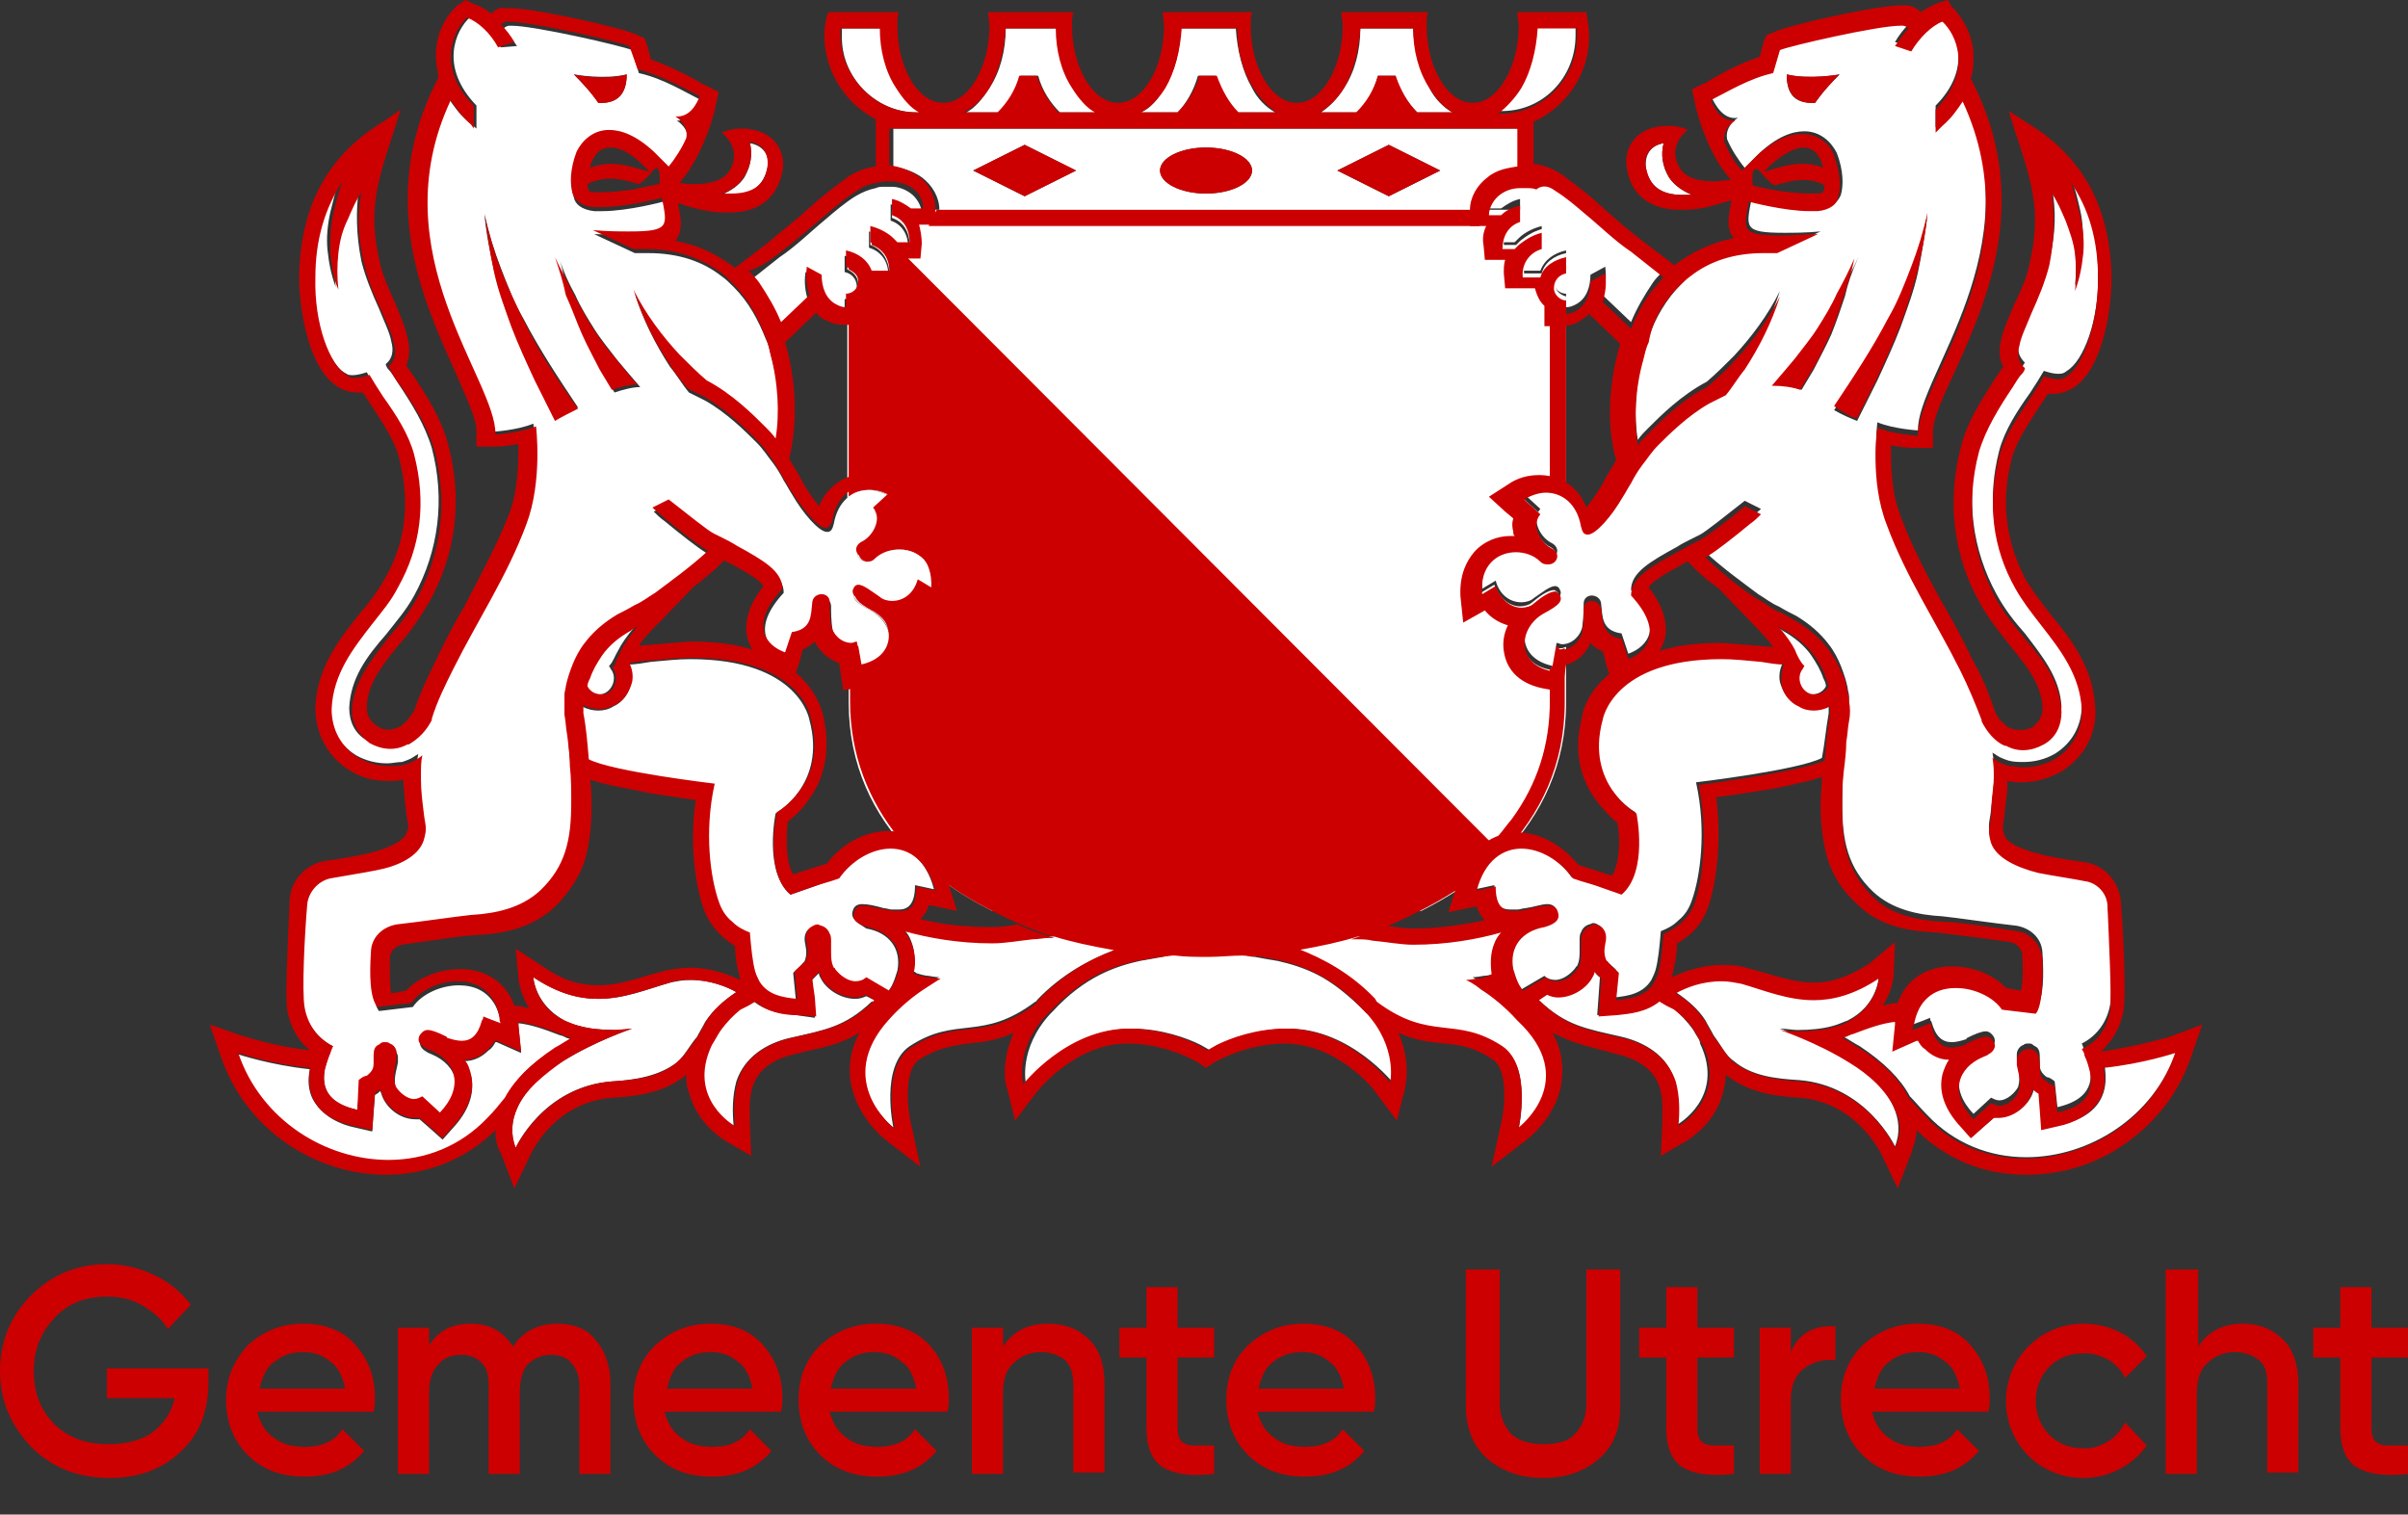 <?xml version="1.0" encoding="utf-8"?>
<!-- Generator: Adobe Illustrator 23.1.0, SVG Export Plug-In . SVG Version: 6.00 Build 0)  -->
<svg version="1.1" id="Laag_1" xmlns="http://www.w3.org/2000/svg" xmlns:xlink="http://www.w3.org/1999/xlink" x="0px" y="0px"
	 viewBox="0 0 177.9 111.9" style="enable-background:new 0 0 177.9 111.9;" xml:space="preserve">
<rect x="0" y="0" width="177.9" height="111.9" fill="#333333" stroke="none"/>
<style type="text/css">
	.st0{fill:#FFFFFF;}
	.st1{fill:#CC0000;}
</style>
<g id="Logo">
</g>
<g id="Instructies">
</g>
<g id="Middel">
	<g>
		<g>
			<path class="st0" d="M105,67.3c1.8-0.9,3.5-2,5-3.2c0.3-0.5,0.7-0.8,1.1-1c2.8-2.9,4.6-6.6,4.6-11.2c0,0,0-3.3,0-4.1
				c-0.1,0-0.2,0.1-0.4,0.1s-0.3,0-0.4-0.1l-0.3,1.7c-2.8-0.5-2.5-3.3-0.6-4.3c1.1-0.6,1.4-0.9,1.1-1.4c-0.1-0.1-0.2-0.2-0.3-0.2
				c-0.4,0-1,0.4-1.6,0.9c-0.2,0.2-0.6,0.3-0.9,0.3c-0.7,0-1.5-0.5-1.9-1.6l-1,0.6c-0.2-2.1,1.1-3.1,2.5-3.1c0.6,0,1.3,0.2,1.8,0.7
				c0.2,0.2,0.4,0.2,0.6,0.2c0.6,0,1-0.8,0.2-1.2c-0.8-0.4-1.5-1.7-0.8-2.5l-1.2-1.1c0.5-0.3,1.1-0.5,1.6-0.5c0.6,0,1.1,0.2,1.6,0.6
				V21.9c-0.4-0.1-0.8-0.4-0.8-0.9c0-0.6,0.3-0.9,0.8-1.1v-1.2c-0.9,0.2-1.6,0.7-1.8,1.5l-1.3,0c-0.1-0.9,0.4-1.8,1.4-2.1v-1.2
				c-0.8,0.2-1.3,0.6-1.7,0.9c-0.1,0.1-0.2,0.2-0.3,0.3l-0.9,0c0-0.9,0.4-1.7,1.3-2v-0.6h-3.5l0,0H69.4l0,0h-3.5v0.6
				c0.9,0.3,1.3,1.1,1.3,2l-0.9,0c-0.1-0.1-0.2-0.2-0.3-0.3c-0.3-0.3-0.9-0.7-1.7-0.9v1.2c0.9,0.3,1.4,1.2,1.4,2.1l-1.3,0
				c-0.3-0.8-0.9-1.3-1.8-1.5v1.2c0.4,0.2,0.8,0.5,0.8,1.1c0,0.5-0.4,0.9-0.8,0.9v14.9c0.5-0.4,1-0.6,1.6-0.6c0.6,0,1.1,0.2,1.6,0.5
				l-1.2,1.1c0.7,0.8,0,2.1-0.8,2.5c-0.8,0.4-0.4,1.2,0.2,1.2c0.2,0,0.4-0.1,0.6-0.2c0.5-0.5,1.1-0.7,1.8-0.7c1.3,0,2.6,1,2.5,3.1
				l-1-0.6c-0.3,1.1-1.1,1.6-1.9,1.6c-0.3,0-0.7-0.1-0.9-0.3c-0.6-0.4-1.2-0.9-1.6-0.9c-0.1,0-0.3,0.1-0.3,0.2
				c-0.3,0.4,0,0.8,1.1,1.4c1.9,0.9,2.2,3.7-0.6,4.3l-0.3-1.7c-0.1,0-0.3,0.1-0.4,0.1c-0.1,0-0.2,0-0.3,0v4.1
				c0,4.6,1.8,8.3,4.6,11.2c0.4,0.2,0.7,0.5,1,0.9c1.5,1.3,3.2,2.4,5,3.3C73.2,67.3,105,67.3,105,67.3z"/>
		</g>
		<path class="st1" d="M109.1,15.5h-0.2H69.4h-0.2l-0.6,1.2h40.7L109.1,15.5z M114.5,22.5v13.7c0.4,0.1,0.8,0.2,1.2,0.5v-14
			L114.5,22.5z M114.9,47.7l-0.3,1.7c0,0-0.1,0-0.1,0v2.4c0,3.2-0.9,6.1-2.8,8.7c-0.5,0.6-0.9,1.2-1.5,1.8L65.1,17.1
			c-0.2-0.1-0.5-0.2-0.7-0.2v1.2c0.9,0.3,1.4,1.2,1.4,2.1l-1.3,0c-0.3-0.8-0.9-1.3-1.8-1.5v1.2c0.4,0.2,0.8,0.5,0.8,1.1
			c0,0.5-0.4,0.9-0.8,0.9v14.8c0.5-0.4,1-0.5,1.6-0.5c0.6,0,1.1,0.2,1.6,0.5l-1.2,1.1c0.7,0.8,0,2.1-0.8,2.5
			c-0.8,0.4-0.4,1.2,0.2,1.2c0.2,0,0.4-0.1,0.6-0.2c0.5-0.5,1.1-0.7,1.8-0.7c1.3,0,2.6,1,2.5,3.1l-1-0.6c-0.3,1.1-1.1,1.6-1.9,1.6
			c-0.3,0-0.7-0.1-0.9-0.3c-0.6-0.4-1.2-0.9-1.6-0.9c-0.1,0-0.3,0.1-0.3,0.2c-0.3,0.4,0,0.8,1.1,1.4c1.8,0.9,2.2,3.5-0.2,4.2l-0.4,0
			l-0.3-1.7c-0.1,0-0.3,0.1-0.4,0.1c-0.1,0-0.2,0-0.3,0v4.1c0,4,1.4,7.4,3.6,10.1c0,0,0,0,0,0.1c0.1,0.1,0.2,0.2,0.2,0.3
			c0,0,0,0,0.1,0.1c0.1,0.1,0.2,0.2,0.3,0.3c0,0,0,0,0,0c0.1,0.1,0.2,0.2,0.3,0.3l0,0l0,0c0.1,0.1,0.2,0.2,0.4,0.3
			c0.2,0.2,0.5,0.4,0.6,0.7c1.5,1.3,3.2,2.4,5,3.3l0,0c0.2,0.1,0.4,0.2,0.6,0.3c3,1.5,7.5,3.2,15.2,3.2s12.2-1.7,15.2-3.2
			c0.2-0.1,0.4-0.2,0.6-0.3l0,0c1.8-0.9,3.5-2,5-3.2c0-0.1,0.1-0.1,0.1-0.2c0,0,0,0,0.1-0.1c0,0,0-0.1,0.1-0.1c0,0,0.1-0.1,0.1-0.1
			c0,0,0,0,0,0c0,0,0.1-0.1,0.1-0.1l0,0c0,0,0.1-0.1,0.1-0.1c0,0,0,0,0,0c0,0,0.1-0.1,0.1-0.1l0,0c0.1-0.1,0.2-0.1,0.3-0.2
			c0,0,0,0,0.1,0c2.8-2.9,4.6-6.6,4.6-11.2v-4c-0.1,0-0.2,0.1-0.4,0.1C115.2,47.8,115,47.8,114.9,47.7z"/>
		<path class="st0" d="M116.4,2.6c0-0.2,0-0.4,0-0.6h-2.9c0,1.6-0.4,3.2-1.2,4.4c-0.5,0.8-1.1,1.5-1.7,1.8h0.2
			C113.9,8.3,116.4,5.8,116.4,2.6z M113.5,13.5c-0.2,0-0.4-0.1-0.7-0.1l0,0c-0.2,0-0.3,0-0.5,0c-0.5,0.1-1.1,0.2-1.5,0.5l0,0
			c-0.5,0.3-0.8,0.9-0.8,1.5h0.9c0.4-0.3,0.9-0.6,1.4-0.7v1.2c-0.9,0.3-1.3,1.1-1.3,2l0.9,0c0.1-0.1,0.2-0.2,0.3-0.3
			c0.3-0.3,0.9-0.7,1.7-0.9v1.2c-0.9,0.3-1.4,1.2-1.4,2.1l1.3,0c0.3-0.8,1-1.3,1.9-1.5v1.2c-0.5,0.2-0.9,0.5-0.9,1.1
			c0,0.6,0.5,0.9,0.9,0.9l0,1c0,0,0,0,0,0c0.3,0,0.5-0.1,0.7-0.2c0.8-0.4,1.1-1.3,1.1-2.2l1.1-0.6c0,0,0,0.1,0,0.1
			c0.1,0.7,0,1.4-0.2,2l2.1,2c0.4-1,1-2,1.6-2.9c0.2-0.3,0.5-0.6,0.8-0.9c-0.9-0.7-2.1-1.6-2.4-1.9c-1.2-0.9-2.3-1.9-3.4-2.8
			c-0.7-0.6-1.4-1.2-2.2-1.7C114.5,13.8,114,13.6,113.5,13.5z M133.4,51.2c0.2,0.1,0.3,0.1,0.5,0.1c0.4,0,0.8-0.2,1-0.6
			c0-0.2-0.1-0.4-0.2-0.6c-0.2-0.6-0.5-1.1-0.9-1.7c-0.5-0.7-1.2-1.3-2.1-1.8c-0.1-0.1-0.3-0.2-0.5-0.3c0.6,0.7,1,1.3,1.2,1.7l0,0
			c0.2,0.5,0.4,0.8,0.5,1.2c-0.1,0.1-0.1,0.1-0.1,0.2C132.6,50,132.8,50.9,133.4,51.2z M45.7,48c0.2-0.4,0.6-1,1.2-1.7
			c-0.2,0.1-0.3,0.2-0.5,0.3c-0.9,0.5-1.6,1.1-2.1,1.8c-0.4,0.5-0.7,1.1-0.9,1.7c-0.1,0.2-0.1,0.4-0.2,0.6c0.2,0.4,0.6,0.6,1,0.6
			c0.2,0,0.3,0,0.5-0.1c0.6-0.3,0.9-1.2,0.4-1.8c0-0.1-0.1-0.1-0.1-0.2C45.3,48.9,45.4,48.5,45.7,48L45.7,48z M124.3,14.4
			c0.2,0,0.5,0,0.7,0c-0.7-0.3-1.3-0.7-1.7-1.3c-0.5-0.8-0.6-1.7-0.4-2.5c0,0-0.1,0-0.1,0c-0.9,0.2-1.3,0.9-1.2,1.8
			C121.8,13.7,122.7,14.4,124.3,14.4z M135.1,52.7c0-0.2,0-0.4,0-0.6c-0.4,0.2-0.8,0.3-1.2,0.3c-0.4,0-0.7-0.1-1.1-0.3
			c-0.7-0.3-1.1-1-1.3-1.7c-0.1-0.5,0-1,0.2-1.4c0,0,0,0,0,0c-0.5-0.1-1.1-0.2-1.7-0.2c-1-0.1-2-0.2-2.9-0.2c-8.2,0-8.8,4.5-8.8,4.5
			c-1.3,4.8,2.5,6.9,2.5,6.9s0.9,4.3-1.1,6l-2-0.7l-1-0.3l-0.6-0.2l0,0c-0.9-1.3-2.4-2.2-3.8-2.2c-1.4,0-2.7,0.9-3.3,3.1l1.4-0.3
			c0,1.5,0.5,1.8,1.2,1.8l0,0c0.2,0,0.3,0,0.5,0c0.2,0,0.4-0.1,0.6-0.1c0.7-0.1,1.2-0.3,1.6-0.3c0.3,0,0.6,0.1,0.7,0.5l0,0
			c0.2,0.6-0.3,0.9-1,1.1c-1.7,0.4-2.6,1.6-2.3,3.1c0.1,0.4,0.2,0.7,0.4,1.1c0.1,0.2,0.2,0.3,0.3,0.5c0,0,0,0,0,0l1.7-1
			c0.2,0.2,0.5,0.3,0.8,0.3c0.6,0,1.2-0.5,1.5-0.9c0,0,0-0.1,0.1-0.1c0.2-0.4,0.2-0.8,0.2-1.2c0-0.2,0-0.5,0-0.7
			c0-0.2,0-0.5,0.1-0.6c0.1-0.3,0.3-0.5,0.6-0.6c0.1,0,0.2-0.1,0.3-0.1c0.2,0,0.3,0.1,0.5,0.2c0.4,0.3,0.4,0.7,0.3,1.2l0,0
			c-0.1,0.5-0.1,0.9,0.1,1.3c0,0,0,0.1,0.1,0.1c0.1,0.1,0.2,0.2,0.3,0.3c0.1,0.1,0.4,0.3,0.4,0.4l-0.2,2c1.1-0.1,2.2-0.3,2.8-1.3
			c0.1-0.2,0.2-0.4,0.3-0.7c0.2-0.7,0.3-1.7,0.4-2.9c0.5-0.2,0.9-0.4,1.3-0.8c0.5-0.4,0.8-0.9,1-1.5c0.6-1.7,1.1-5.1,0.3-8.7
			c0,0,7.6-0.9,9.3-1.8C134.8,55,134.9,53.8,135.1,52.7z M128.4,8.7c0,0-1,0.6-0.8,1.6c0.3,0.7,0.8,1.5,1.3,2.1l1.1-1.1
			c1.3-1.2,2.4-1.6,3.3-1.6c1.2,0,2,0.8,2.4,1.6c0.5,1.3,0.5,2.4,0.3,3.1c-0.2,0.5-0.6,0.9-1.5,1c-0.2,0-0.4,0-0.6,0
			c-2,0-4.5-0.7-4.5-0.7c-0.4,2.1-0.6,2.5,2.4,2.5c0.7,0,1.6,0,2.7-0.1l-3,1.4c-0.3,0-0.7,0-1,0c-2.2,0-4,0.7-5.4,1.7
			c-0.3,0.2-0.6,0.5-0.9,0.8c-1.1,1.1-1.9,2.5-2.4,3.9c-0.2,0.4-0.3,0.8-0.4,1.3c-0.6,2.2-0.7,4.5-0.4,6.3c0.2-0.3,0.5-0.6,0.7-0.8
			l0.1-0.1c0.9-0.9,2.4-2.4,4.3-3.4c0.7-0.6,1.3-1.2,2-1.9c1.3-1.4,2.5-3,3.4-4.8c-0.6,1.9-1.5,3.8-2.6,5.4
			c-0.4,0.7-0.9,1.3-1.4,1.9c-0.4,0.2-0.8,0.4-1.2,0.6c-1.6,0.9-3,2.3-3.8,3.1c-0.5,0.5-0.9,1-1.2,1.5c-0.3,0.4-0.5,0.8-0.8,1.3
			c-0.2,0.3-0.4,0.7-0.6,1c-0.9,1.4-2,2.8-2.6,2.8l0,0l0,0c-0.2,0-0.4-0.2-0.5-0.6c-0.3-1.7-1.4-2.5-2.6-2.5c-0.6,0-1.1,0.2-1.6,0.5
			l1.2,1.1c-0.7,0.8,0,2.1,0.8,2.5c0.8,0.4,0.4,1.2-0.2,1.2c-0.2,0-0.4-0.1-0.6-0.2c-0.5-0.5-1.1-0.7-1.8-0.7c-1.3,0-2.6,1-2.5,3.1
			l1-0.6c0.3,1.1,1.1,1.6,1.9,1.6c0.3,0,0.7-0.1,0.9-0.3c0.6-0.4,1.2-0.9,1.6-0.9c0.1,0,0.3,0.1,0.3,0.2c0.3,0.4,0,0.8-1.1,1.4
			c-1.9,0.9-2.2,3.7,0.6,4.3l0.3-1.7c0.1,0,0.3,0.1,0.4,0.1c0.8,0,1.4-0.7,1.5-1.3c0.1-0.8,0.1-1.3,0.1-1.7c0-0.4,0.3-0.6,0.6-0.6
			c0.3,0,0.7,0.2,0.7,0.7c0.1,0.8,0,1.9,1.5,2.1l0,0l0,0l0.5,1.5c1.4-0.5,2.7-2,0.2-4.7c0-1.3,1.4-2.1,3.4-3.2
			c0.3-0.2,0.7-0.4,1.1-0.6c0.2-0.1,0.4-0.2,0.6-0.3c0.4-0.2,1.9-1.4,3.3-2.5l1.2,0.6c-0.2,0.2-0.5,0.4-0.8,0.7c-1.2,1-2.5,2-3,2.3
			c-0.1,0.1-0.2,0.1-0.3,0.2c1.3,1.2,2.7,2.2,3.9,3.1c0.5,0.3,1,0.7,1.5,0.9c0.5,0.3,0.9,0.5,1.3,0.7c1,0.6,1.8,1.3,2.4,2.1
			c0.4,0.5,0.7,1.1,0.9,1.6c0.2,0.5,0.4,1.1,0.5,1.6c0,0.2,0.1,0.4,0.1,0.6c0,0.5,0,1,0,1.5c-0.1,0.5-0.1,1-0.2,1.5
			c-0.1,0.8-0.2,1.5-0.2,2.3c-0.1,0.9-0.1,1.8-0.1,2.7c0,2.7,0.4,4.7,2.3,6.5c1.4,1.3,3.3,1.7,5.1,1.8c1,0.1,3.7,0.5,5.5,0.7
			c1.1,0.2,1.9,1,1.9,2.1c0.1,1.5,0.1,3.4-0.5,4l-2.5-0.3c-0.6-0.9-2-1.6-3.4-1.6c-1.1,0-2.1,0.4-2.7,1.5c-0.2,0.3-0.3,0.7-0.4,1.2
			c0,0.1,0,0.3-0.1,0.4l0.8-0.3l0.5-0.2c0,0.1,0,0.2,0.1,0.3c0.3,1.1,0.8,1.5,1.5,1.5c0.3,0,0.7-0.1,1-0.2c0,0,0.1,0,0.1-0.1
			c0.6-0.3,1.1-0.5,1.4-0.5c0.2,0,0.4,0.1,0.6,0.4c0.2,0.4,0,0.7-0.4,0.9c-0.1,0.1-0.3,0.2-0.4,0.2c-1.9,0.8-2.5,2.7-0.7,4.6
			l1.3-1.2c0.2,0.1,0.4,0.2,0.6,0.2c0.6,0,1.2-0.6,1.4-1c0.2-0.7,0-1.4-0.1-2c0-0.2,0-0.3,0-0.4c0-0.3,0.2-0.6,0.5-0.7
			c0.1-0.1,0.2-0.1,0.4-0.1c0.1,0,0.2,0,0.3,0.1c0.1,0.1,0.2,0.1,0.3,0.2c0.2,0.2,0.2,0.5,0.2,0.8c0,0.2,0,0.3,0,0.5
			c0,0.3,0.1,0.5,0.3,0.7c0.1,0.1,0.2,0.2,0.3,0.2c0.1,0,0.4,0.2,0.5,0.3l0.2,1.9c1.3-0.3,2.8-1,2.4-3c-0.1-0.3-0.2-0.7-0.4-1.2
			c-0.1-0.2-0.1-0.3-0.2-0.5c1.2-0.6,1.9-1.7,2.1-2.9c0.2-1.2,0-5.3-0.2-7.6c-0.1-0.9-0.8-1.7-1.7-1.9c-1.1-0.2-2.4-0.4-3.4-0.6
			c-1.6-0.3-3.1-1-3.5-2.2c-0.3-1-0.1-1.1,0-2.1c0.1-0.8,0.2-1.6,0.2-2.4c0-0.1,0-0.2,0-0.4c0-0.5,0-0.9-0.1-1.4
			c0.1,0.1,0.2,0.1,0.3,0.2c0.3,0.2,0.6,0.3,0.9,0.4c0.4,0.1,0.7,0.1,1.1,0.1c0.8,0,1.6-0.2,2.3-0.6c1.3-0.8,2-2.1,2-3.6
			c-0.1-2.6-1.6-4.5-3-6.3c-0.7-0.9-1.4-1.7-1.9-2.7c-1.7-3-2.1-6.3-1.2-9.8c0.4-1.5,1.3-2.9,2.3-4.3c0.4-0.6,0.7-1.1,1-1.6
			c0,0,0.8,0.3,1.3,0.2c0.1,0,0.3-0.1,0.4-0.2c1.2-0.7,2.4-3.7,2.3-7.2c0-2.8-0.7-5.1-2-7.1c0.3,0.8,0.5,1.6,0.7,2.5
			c0.2,0.9,0.2,1.9,0.2,2.8c-0.1,0.9-0.2,1.8-0.6,2.7c0.1-0.9,0.1-1.8,0-2.7s-0.3-1.7-0.7-2.5c-0.3-0.7-0.6-1.4-1-2
			c0.3,1.6,0.3,3.3-0.2,5.3c-0.3,1.3-0.8,2.5-1.3,3.5c-0.4,1-0.8,1.7-0.9,2.4c-0.2,0.7-0.1,1.2,0.4,1.7c-0.1,0.1-0.2,0.3-0.2,0.4
			c-0.2,0.3-0.4,0.7-0.7,1c-1,1.5-2,3-2.5,4.8c-1,3.8-0.5,7.6,1.3,10.9c0.6,1.1,1.3,2,2.1,2.9c1.3,1.7,2.6,3.3,2.7,5.4
			c0,1-0.5,1.8-1.3,2.4c-0.9,0.5-1.9,0.6-2.8,0.1c0,0-0.1,0-0.1,0c-0.7-0.4-1.3-1-1.7-1.8c0,0,0-0.1,0-0.1c-0.4-1.3-1-2.5-1.6-3.7
			c-1.8-3.6-4-6.9-5.4-10.7c-1.2-3.2-0.7-7.2-0.7-7.2c1.2,0.5,3,0.6,3,0.6c-0.1-4,8.6-13.4,3.3-24.7c-0.4,0.6-0.8,1.2-1.5,1.8
			l-0.5,0.5V7.8c2.8-2.8,1.5-5.6,0.5-6.5c-0.8,0.3-1.7,1.1-2.3,2.2l-1.2-0.4c0.3-0.5,0.6-0.9,1-1.3c-0.1-0.1-0.2-0.1-0.4-0.2
			c-0.1,0-0.1,0-0.2,0c-1.7,0-8.2,1.5-8.9,1.8l-0.5,1.7c-1.8,0.5-3.4,1.4-4.6,2C126.7,7.7,127.3,8.9,128.4,8.7z M141.2,19.9
			c0.5-1.3,0.9-2.7,1.2-4c-0.2,1.4-0.4,2.8-0.7,4.2s-0.8,2.7-1.3,4.1c-0.5,1.3-1.1,2.6-1.7,3.9c-0.5,1-1,2-1.5,3
			c-0.5-0.2-1-0.4-1.7-0.8c1.5-2.1,2.9-4.2,4-6.5C140.2,22.4,140.8,21.2,141.2,19.9z M136.3,21.9c-0.3,0.9-0.6,1.8-1,2.8
			c-0.4,0.9-0.9,1.8-1.3,2.6c-0.3,0.5-0.6,1-0.9,1.5c-0.6-0.2-1.3-0.4-1.9-0.4c0.6-0.6,1.1-1.3,1.7-2c0.6-0.7,1.2-1.5,1.7-2.3
			c0.5-0.8,0.9-1.6,1.4-2.5c0.4-0.9,0.9-1.7,1.3-2.6C136.8,20.1,136.5,21,136.3,21.9z M135.9,5.5c-1.3,1.3-1.8,2.1-1.8,2.1
			c-1.8,0.1-2.1-1-2.1-2.1C133.7,5.9,135.9,5.5,135.9,5.5z M112.3,9.5H66v2.8c0.6,0.1,1.4,0.3,2.1,0.8c0.8,0.6,1.3,1.5,1.3,2.4v0
			h39.4v0c0-0.9,0.5-1.8,1.3-2.4l0,0c0.7-0.5,1.6-0.7,2.2-0.8V9.5z M75.7,14.5l-3.8-1.9l3.8-1.9l3.8,1.9L75.7,14.5z M89.1,14.3
			c-1.9,0-3.4-0.8-3.4-1.7s1.5-1.7,3.4-1.7s3.4,0.8,3.4,1.7S91,14.3,89.1,14.3z M102.6,14.5l-3.8-1.9l3.8-1.9l3.8,1.9L102.6,14.5z
			 M63,67.3c0.1-0.4,0.4-0.5,0.7-0.5c0.4,0,0.9,0.1,1.6,0.3c0.2,0,0.4,0.1,0.6,0.1c0.2,0,0.3,0,0.5,0l0,0c0.7,0,1.2-0.4,1.2-1.8
			l1.4,0.3c-0.6-2.3-2-3.1-3.3-3.1c-1.4,0-2.9,0.9-3.8,2.2l0,0L61.4,65l-1,0.4l-2,0.7c-2-1.7-1.1-6-1.1-6s3.8-2.1,2.5-6.9
			c0,0-0.7-4.5-8.8-4.5c-0.9,0-1.8,0.1-2.9,0.2c-0.6,0.1-1.2,0.2-1.7,0.2c0,0,0,0,0,0c0.2,0.4,0.2,0.9,0.2,1.4
			c-0.1,0.7-0.6,1.4-1.3,1.7c-0.3,0.2-0.7,0.3-1.1,0.3c-0.4,0-0.8-0.1-1.2-0.3c0,0.2,0,0.4,0,0.6c0.2,1.1,0.3,2.2,0.4,3.4
			c1.7,0.8,9.3,1.8,9.3,1.8c-0.7,3.6-0.3,7,0.3,8.7c0.2,0.6,0.6,1.1,1,1.5c0.4,0.3,0.8,0.6,1.3,0.8c0.1,1.3,0.2,2.2,0.4,2.9
			c0.1,0.3,0.2,0.5,0.3,0.7c0.6,1,1.7,1.2,2.8,1.3l-0.2-2c0-0.1,0.4-0.3,0.4-0.4c0.1-0.1,0.2-0.2,0.3-0.3c0,0,0-0.1,0.1-0.1
			c0.2-0.4,0.2-0.8,0.1-1.3l0,0c-0.1-0.4-0.1-0.9,0.3-1.2c0.2-0.1,0.3-0.2,0.5-0.2c0.1,0,0.2,0,0.3,0.1c0.3,0.1,0.5,0.3,0.6,0.6
			c0.1,0.2,0.1,0.4,0.1,0.6c0,0.2,0,0.4,0,0.7c0,0.4,0,0.8,0.2,1.2c0,0,0,0.1,0.1,0.1c0.2,0.4,0.8,0.9,1.5,0.9
			c0.3,0,0.6-0.1,0.8-0.3l1.7,1c0,0,0,0,0,0c0.1-0.2,0.2-0.3,0.3-0.5c0.2-0.4,0.3-0.8,0.4-1.1c0.3-1.6-0.6-2.8-2.3-3.1
			C63.4,68.2,62.8,67.9,63,67.3L63,67.3z M125.1,76.1c-0.5-0.7-1-1.2-1.5-1.6c-0.2-0.1-0.4-0.2-0.6-0.3l-0.5-0.3
			c-0.9,0.8-2.1,1-3.1,1l-1.4,0.1l0.1-1.4l0.1-1.4c-0.2-0.1-0.3-0.3-0.5-0.5c0,0,0,0,0,0c-0.1,0.2-0.1,0.3-0.2,0.5
			c-0.4,0.7-1.4,1.4-2.5,1.4c-0.3,0-0.6-0.1-0.8-0.2l-0.6,0.4c0,0,0.1,0.1,0.1,0.1c2,1.9,3.5,2.1,6.1,2.7c1.7,0.4,3.4,1.4,3.9,3.2
			c0.3,1,0.3,2.2,0.2,3.3c0,0,3.6-2,1.7-6C125.6,76.8,125.3,76.5,125.1,76.1z M100.8,74.7c-1.1-1.1-2.3-2.1-3.5-2.7
			c-1-0.5-2-0.8-2.9-1c-0.6-0.1-1.2-0.2-1.7-0.3c-0.3,0-0.6-0.1-0.9-0.1c-0.8,0-1.7,0.1-2.5,0.1c-0.9,0-1.7,0-2.5-0.1
			c-0.3,0-0.6,0-0.9,0.1c-0.6,0.1-1.1,0.2-1.7,0.3c-0.9,0.2-1.9,0.5-2.9,1c-1.2,0.6-2.4,1.5-3.5,2.7c-0.1,0.1-0.1,0.1-0.2,0.2
			c-2.4,2.6-1.8,5.2-1.8,5.2s3.1-4.1,7.8-4.1c2.2,0,4.1,0.7,5.1,1.2l0.7,0.4l0.7-0.4c1-0.5,2.9-1.2,5.1-1.2c4.6,0,7.8,4.1,7.8,4.1
			s0.7-2.6-1.8-5.2C100.9,74.9,100.9,74.8,100.8,74.7z M76.6,73.9c1.8-1.9,3.9-3,5.7-3.7c-1.7-0.3-3.1-0.6-4.4-1c-0.1,0-0.3,0-0.4,0
			c-0.4,0-0.8,0-1.2,0.1c-1.1,0.1-2.1,0.3-3,0.3c-2.5,0-4.7-0.4-6.5-0.9c0.2,0.2,0.4,0.5,0.5,0.8c0.3,0.7,0.3,1.5,0.2,2.3
			c0.1,0,0.1,0,0.2,0.1c0.3,0.1,0.7,0.2,0.9,0.2c0.5,0.1,0.8,0.1,0.8,0.1s-0.5,0.2-1.1,0.7c-0.8,0.5-1.8,1.3-2.7,2.3
			c-4.2,4.6,0.4,8.1,0.4,8.1s-1-4.5,1.2-6c3.5-2.3,5.3-0.3,9.3-3.3C76.5,74,76.6,74,76.6,73.9z M64.6,73.9L64,73.6
			c-0.2,0.1-0.5,0.2-0.8,0.2c-1.1,0-2.1-0.7-2.5-1.4c-0.1-0.2-0.2-0.3-0.2-0.5c0,0,0,0,0,0c-0.2,0.2-0.3,0.3-0.5,0.5l0.1,1.4
			l0.1,1.4L58.8,75c-0.9-0.1-2.1-0.2-3.1-1l-0.5,0.3c-0.2,0.1-0.4,0.2-0.6,0.3c-0.5,0.4-1.1,0.9-1.5,1.6c-0.2,0.4-0.4,0.7-0.6,1
			c-1.9,4,1.7,6,1.7,6c-0.1-1.1-0.1-2.2,0.2-3.3c0.6-1.8,2.2-2.8,3.9-3.2c2.6-0.6,4.1-0.8,6.1-2.7C64.6,74,64.6,74,64.6,73.9z
			 M109.9,72.9c-0.6-0.4-1.1-0.7-1.1-0.7s0.3,0,0.8-0.1c0.3,0,0.6-0.1,0.9-0.2c0.1,0,0.1,0,0.2-0.1c-0.2-0.8-0.1-1.6,0.2-2.3
			c0.1-0.3,0.3-0.6,0.5-0.8c-1.8,0.5-4,0.9-6.5,0.9c-1,0-2-0.2-3-0.3c-0.4,0-0.8-0.1-1.2-0.1c-0.1,0-0.2,0-0.4,0
			c-1.3,0.4-2.7,0.7-4.4,1c1.8,0.6,3.9,1.8,5.7,3.7c0.1,0.1,0.1,0.1,0.1,0.2c3.9,3,5.8,1,9.3,3.3c2.2,1.4,1.2,6,1.2,6
			s4.6-3.5,0.4-8.1C111.7,74.3,110.7,73.4,109.9,72.9z M155.5,78.8c0.1,0.8,0.1,1.5-0.2,2.2c-0.6,1.4-2.1,1.9-3.1,2.1l-1.3,0.3
			l-0.1-1.4l-0.1-1.3c-0.1-0.1-0.2-0.2-0.4-0.3c0,0.1-0.1,0.2-0.1,0.3c-0.3,0.9-1.3,1.8-2.5,1.8c-0.1,0-0.2,0-0.3,0l-0.8,0.7
			l-0.9,0.8l-0.8-0.9c-1.1-1.2-1.6-2.6-1.3-3.8c0.1-0.4,0.2-0.8,0.5-1.1c-0.7,0-1.3-0.3-1.8-0.8c-0.2-0.2-0.3-0.4-0.5-0.6l-0.1,0
			l-1.8,0.8l0.2-2c0-0.1,0-0.1,0-0.2c-0.8,0.1-1.8,0.4-3.1,0.9c-0.2,0.1-0.4,0.2-0.5,0.2c-0.1,0-0.2,0.1-0.3,0.1
			c0.4,0.2,0.8,0.5,1.2,0.7c1.8,1.2,3,2.4,3.7,3.7c0.4,0.4,0.8,0.9,1.3,1.4c2,2.1,4.6,3.1,7.3,3.1c4.6,0,9.4-2.9,11.1-7.9
			C160.7,77.7,158.4,78.5,155.5,78.8z M136.6,78.4c-2.4-1.5-5.1-2.4-5.1-2.4c0.5,0,0.9,0.1,1.3,0.1c1,0,1.9-0.1,2.6-0.3
			c0.4-0.1,0.8-0.3,1.1-0.4c2.2-1.1,2.3-3.2,2.3-3.2c-1.8,1.2-3.3,1.6-4.8,1.6c-1.9,0-3.5-0.7-5.3-1.2c-0.5-0.2-1-0.2-1.5-0.2
			c-1.4,0-2.7,0.5-3.4,0.9c0.9,0.6,1.7,1.3,2.2,2.1c0.2,0.4,0.4,0.7,0.6,1.1c0.6,0.8,0.9,1.5,1.5,1.9c1.3,1.1,3.1,1.3,4.8,1.4
			c5,0.4,7.1,4.9,7.1,4.9c0.4-1,0.3-2-0.1-2.9C139.4,80.5,138,79.3,136.6,78.4z M54.4,73.3c-0.7-0.4-1.9-0.9-3.4-0.9
			c-0.5,0-1,0.1-1.5,0.2c-1.7,0.5-3.4,1.2-5.3,1.2c-1.4,0-3-0.4-4.8-1.6c0,0,0.1,2,2.3,3.2c0.3,0.2,0.7,0.3,1.1,0.4
			c0.7,0.2,1.6,0.3,2.6,0.3c0.4,0,0.9,0,1.3-0.1c0,0-2.7,0.9-5.1,2.4c-1.5,0.9-2.8,2.1-3.4,3.5c-0.4,0.9-0.5,1.9-0.1,2.9
			c0,0,2-4.5,7.1-4.9c1.7-0.1,3.5-0.4,4.8-1.4c0.6-0.5,0.9-1.2,1.5-1.9c0.2-0.4,0.4-0.7,0.6-1.1C52.7,74.6,53.5,73.9,54.4,73.3z
			 M24.6,77.3c-0.1,0.2-0.2,0.3-0.2,0.5c-0.2,0.4-0.3,0.8-0.4,1.2c-0.4,2.1,1.1,2.7,2.4,3l0.2-1.9c0-0.1,0.4-0.2,0.5-0.3
			c0.1-0.1,0.2-0.2,0.3-0.2c0.2-0.2,0.3-0.5,0.3-0.7c0-0.2,0-0.3,0-0.5c0-0.3,0.1-0.6,0.2-0.8c0.1-0.1,0.2-0.2,0.3-0.2
			c0.1-0.1,0.2-0.1,0.3-0.1c0.1,0,0.2,0,0.4,0.1c0.2,0.1,0.5,0.4,0.5,0.7c0,0.1,0,0.3,0,0.4c-0.1,0.6-0.4,1.3-0.1,2
			c0.2,0.4,0.7,1,1.4,1c0.2,0,0.4-0.1,0.6-0.2l1.3,1.2c1.8-1.9,1.2-3.8-0.7-4.6c-0.2-0.1-0.3-0.1-0.4-0.2c-0.4-0.2-0.6-0.6-0.4-0.9
			c0.2-0.3,0.3-0.4,0.6-0.4c0.3,0,0.8,0.2,1.4,0.5c0,0,0.1,0,0.1,0.1c0.4,0.1,0.7,0.2,1,0.2c0.7,0,1.2-0.4,1.5-1.5
			c0-0.1,0-0.2,0.1-0.3l0.5,0.2l0.8,0.3c0-0.1,0-0.3-0.1-0.4c-0.1-0.5-0.2-0.8-0.4-1.2c-0.6-1.1-1.6-1.5-2.7-1.5
			c-1.4,0-2.8,0.7-3.4,1.6l-2.5,0.3c-0.5-0.6-0.5-2.5-0.5-4c0.1-1.1,0.9-2,1.9-2.1c1.8-0.3,4.6-0.7,5.5-0.7c1.8-0.1,3.8-0.5,5.1-1.8
			c1.9-1.9,2.3-3.8,2.3-6.5c0-0.9,0-1.8-0.1-2.7c-0.1-0.8-0.2-1.6-0.2-2.3c-0.1-0.5-0.1-1-0.2-1.5c-0.1-0.5-0.1-1,0-1.5
			c0-0.2,0-0.4,0.1-0.6c0.1-0.6,0.2-1.1,0.5-1.6c0.2-0.6,0.6-1.1,0.9-1.6c0.6-0.8,1.4-1.5,2.4-2.1c0.4-0.2,0.8-0.5,1.3-0.7
			c0.5-0.3,0.9-0.6,1.5-0.9c1.3-0.8,2.6-1.9,3.9-3.1c-0.1-0.1-0.2-0.1-0.3-0.2c-0.5-0.3-1.8-1.3-3-2.3c-0.3-0.2-0.6-0.5-0.8-0.7
			l1.2-0.6c1.4,1.2,2.9,2.3,3.3,2.5c0.2,0.1,0.4,0.2,0.6,0.3c0.4,0.2,0.7,0.4,1.1,0.6c2,1.1,3.4,1.9,3.4,3.2
			c-2.5,2.7-1.1,4.2,0.2,4.7l0.5-1.5l0,0c1.4-0.2,1.4-1.3,1.5-2.1c0-0.4,0.4-0.7,0.7-0.7c0.3,0,0.6,0.2,0.6,0.6c0,0.5,0,1,0.1,1.7
			c0.1,0.5,0.7,1.3,1.5,1.3c0.1,0,0.3,0,0.4-0.1l0.3,1.7c2.8-0.5,2.5-3.3,0.6-4.3c-1.1-0.6-1.4-0.9-1.1-1.4c0.1-0.1,0.2-0.2,0.3-0.2
			c0.4,0,1,0.4,1.6,0.9c0.2,0.2,0.6,0.3,0.9,0.3c0.7,0,1.5-0.5,1.9-1.6l1,0.6c0.2-2.1-1.1-3.1-2.5-3.1c-0.6,0-1.3,0.2-1.8,0.7
			c-0.2,0.2-0.4,0.2-0.6,0.2c-0.6,0-1-0.8-0.2-1.2c0.8-0.4,1.5-1.7,0.8-2.5l1.2-1.1c-0.5-0.3-1.1-0.5-1.6-0.5
			c-1.2,0-2.3,0.8-2.6,2.5c-0.1,0.4-0.2,0.6-0.5,0.6l0,0l0,0c-0.6,0-1.8-1.4-2.6-2.8c-0.2-0.3-0.4-0.7-0.6-1
			c-0.2-0.4-0.5-0.9-0.8-1.3c-0.4-0.5-0.7-1-1.2-1.5c-0.8-0.8-2.2-2.2-3.8-3.1c-0.4-0.2-0.8-0.4-1.2-0.6c-0.5-0.6-0.9-1.3-1.4-1.9
			c-1.1-1.7-2-3.5-2.6-5.4c0.9,1.8,2.1,3.4,3.4,4.8c0.6,0.7,1.3,1.3,2,1.9c1.8,0.9,3.4,2.5,4.3,3.4l0.1,0.1c0.3,0.3,0.5,0.5,0.7,0.8
			c0.3-1.9,0.2-4.2-0.4-6.3c-0.1-0.4-0.2-0.9-0.4-1.3c-0.6-1.5-1.3-2.8-2.4-3.9c-0.3-0.3-0.6-0.6-0.9-0.8c-1.4-1.1-3.2-1.7-5.4-1.7
			c-0.3,0-0.6,0-1,0l-3-1.4c1.1,0,2,0.1,2.7,0.1c3,0,2.8-0.4,2.4-2.5c0,0-2.6,0.7-4.5,0.7c-0.2,0-0.4,0-0.6,0
			c-0.9-0.1-1.4-0.5-1.5-1c-0.2-0.7-0.2-1.7,0.3-3.1c0.3-0.9,1.2-1.6,2.4-1.6c0.9,0,2,0.4,3.3,1.6l1.1,1.1c0.6-0.6,1-1.4,1.3-2.1
			c0.2-1-0.8-1.6-0.8-1.6c1.1,0.1,1.6-1,1.8-1.5c-1.2-0.6-2.8-1.6-4.6-2l-0.5-1.7c-0.7-0.3-7.2-1.8-8.9-1.8c-0.1,0-0.2,0-0.2,0
			c-0.1,0-0.3,0.1-0.4,0.2c0.4,0.4,0.7,0.9,1,1.3L37,3.5c-0.6-1-1.5-1.9-2.3-2.2c-1,0.9-2.3,3.6,0.5,6.5v1.7L34.6,9
			c-0.7-0.6-1.1-1.2-1.5-1.8c-5.3,11.4,3.4,20.7,3.3,24.7c0,0,1.8-0.1,3-0.6c0,0,0.6,3.9-0.7,7.2c-1.4,3.8-3.6,7.1-5.4,10.7
			c-0.6,1.2-1.1,2.4-1.6,3.7c0,0,0,0.1,0,0.1c-0.4,0.8-1,1.5-1.7,1.8c0,0-0.1,0-0.1,0c-0.9,0.5-1.9,0.4-2.8-0.1
			c-0.9-0.5-1.3-1.4-1.3-2.4c0.1-2.2,1.3-3.8,2.7-5.4c0.7-0.9,1.5-1.8,2.1-2.9c1.8-3.3,2.3-7.1,1.3-10.9c-0.5-1.7-1.5-3.3-2.5-4.8
			c-0.2-0.3-0.4-0.7-0.7-1c-0.1-0.1-0.2-0.3-0.2-0.4c0.5-0.4,0.6-1,0.4-1.7c-0.1-0.6-0.5-1.4-0.9-2.4c-0.5-1.1-1-2.3-1.3-3.5
			c-0.4-2-0.4-3.7-0.2-5.3c-0.4,0.6-0.7,1.3-1,2c-0.3,0.8-0.6,1.6-0.7,2.5c-0.1,0.9-0.1,1.8,0,2.7c-0.3-0.8-0.5-1.7-0.6-2.7
			c-0.1-0.9,0-1.9,0.2-2.8c0.2-0.8,0.4-1.7,0.7-2.5c-1.3,1.9-2,4.2-2,7.1c0,3.5,1.2,6.5,2.3,7.2c0.2,0.1,0.3,0.2,0.4,0.2
			c0.5,0.1,1.3-0.2,1.3-0.2c0.3,0.6,0.7,1.1,1,1.6c1,1.5,1.9,2.8,2.3,4.3c0.9,3.5,0.5,6.8-1.2,9.8c-0.5,0.9-1.2,1.8-1.9,2.7
			c-1.4,1.8-2.9,3.7-3,6.3c0,1.5,0.7,2.8,2,3.6c0.7,0.4,1.5,0.6,2.3,0.6c0.4,0,0.7-0.1,1.1-0.1c0.3-0.1,0.6-0.2,0.9-0.4
			c0.1-0.1,0.2-0.1,0.3-0.2c-0.1,0.5-0.1,0.9-0.1,1.4c0,0.1,0,0.2,0,0.4c0.1,0.8,0.2,1.6,0.2,2.4c0.1,1,0.3,1.1,0,2.1
			c-0.4,1.1-1.9,1.8-3.5,2.2c-1,0.2-2.4,0.4-3.4,0.6c-0.9,0.1-1.7,0.9-1.7,1.9c-0.1,2.3-0.3,6.5-0.2,7.6
			C22.7,75.6,23.4,76.7,24.6,77.3z M46.3,5.5c0,1.1-0.4,2.2-2.1,2.1c0,0-0.5-0.8-1.8-2.1C42.4,5.5,44.6,5.9,46.3,5.5z M42.5,21.8
			c0.4,0.9,0.9,1.7,1.4,2.5c0.5,0.8,1.1,1.5,1.7,2.3c0.5,0.6,1.1,1.3,1.7,2c-0.6,0-1.3,0.2-1.9,0.4c-0.3-0.5-0.6-1-0.9-1.5
			c-0.5-0.8-0.9-1.7-1.3-2.6c-0.4-0.9-0.7-1.8-1-2.8c-0.3-0.9-0.6-1.8-0.8-2.8C41.6,20,42,20.9,42.5,21.8z M39.5,28
			c-0.6-1.3-1.2-2.6-1.7-3.9c-0.5-1.3-0.9-2.7-1.3-4.1c-0.3-1.4-0.6-2.8-0.7-4.2c0.3,1.4,0.7,2.7,1.2,4s1,2.6,1.7,3.8
			c1.2,2.3,2.6,4.4,4,6.5c-0.6,0.4-1.2,0.6-1.7,0.8C40.5,29.9,40,29,39.5,28z M75.4,5.6h1.3c0.3,1.1,0.9,2,1.6,2.7h2.7
			c-0.7-0.4-1.3-1-1.7-1.8c-0.7-1.2-1.1-2.8-1.2-4.4h-3.8c0,1.6-0.4,3.2-1.2,4.4c-0.5,0.8-1.1,1.5-1.7,1.8h2.5
			C74.5,7.7,75.1,6.7,75.4,5.6z M67.7,8.3H68c-0.7-0.4-1.3-1-1.7-1.8c-0.7-1.2-1.1-2.8-1.2-4.4h-2.9c0,0.2,0,0.3,0,0.5
			C62.1,5.7,64.7,8.3,67.7,8.3z M88.5,5.6h1.3c0.3,1.1,0.9,2,1.6,2.7h2.8c-0.7-0.4-1.3-1-1.7-1.8c-0.7-1.2-1.1-2.8-1.2-4.4h-4.1
			c0,1.6-0.4,3.2-1.2,4.4C85.6,7.3,85,8,84.3,8.3H87C87.6,7.7,88.2,6.7,88.5,5.6z M41,77.5c0.4-0.2,0.7-0.5,1.2-0.7
			c-0.1,0-0.2-0.1-0.3-0.1c-0.2-0.1-0.4-0.2-0.5-0.2c-1.3-0.5-2.2-0.8-3.1-0.9c0,0.1,0,0.1,0,0.2l0.2,2L36.7,77l-0.1,0
			c-0.1,0.2-0.3,0.5-0.5,0.6c-0.5,0.5-1.1,0.8-1.8,0.8c0.2,0.3,0.4,0.7,0.5,1.1c0.3,1.3-0.2,2.6-1.3,3.8l-0.8,0.9l-0.9-0.8L31,82.7
			c-0.1,0-0.2,0-0.3,0c-1.2,0-2.2-0.9-2.5-1.8c0-0.1-0.1-0.2-0.1-0.3c-0.1,0.1-0.2,0.2-0.4,0.3l-0.1,1.3l-0.1,1.4l-1.3-0.3
			c-1-0.2-2.4-0.8-3.1-2.1c-0.3-0.6-0.4-1.4-0.2-2.2c-2.9-0.3-5.3-1.1-5.3-1.1c1.7,5.1,6.5,7.9,11.1,7.9c2.7,0,5.4-1,7.3-3.1
			c0.5-0.5,0.9-1,1.3-1.4C37.9,79.9,39.2,78.6,41,77.5z M101.8,5.6h1.3c0.3,1.1,0.9,2,1.6,2.7h2.6c-0.7-0.4-1.3-1-1.7-1.8
			c-0.7-1.2-1.1-2.8-1.2-4.4h-3.9c0,1.6-0.4,3.2-1.2,4.4c-0.5,0.8-1.1,1.4-1.7,1.8h2.7C100.9,7.7,101.5,6.7,101.8,5.6z M56,21.3
			c0.7,0.9,1.2,1.9,1.6,2.9l2.1-2l0,0c-0.2-0.6-0.3-1.3-0.2-2c0,0,0-0.1,0-0.1l1.1,0.6c0,0.9,0.3,1.7,1.1,2.2
			c0.2,0.1,0.5,0.2,0.7,0.2c0,0,0,0,0,0l0-1c0.4,0,0.9-0.4,0.9-0.9c0-0.6-0.4-1-0.9-1.1v-1.2c0.9,0.2,1.7,0.7,1.9,1.5l1.3,0
			c0.1-0.9-0.4-1.8-1.4-2.1v-1.2c0.8,0.2,1.3,0.6,1.7,0.9c0.1,0.1,0.2,0.2,0.3,0.3l0.9,0c0-0.9-0.4-1.7-1.3-2v-1.2
			c0.5,0.1,1,0.3,1.4,0.7h0.9c0-0.6-0.4-1.2-0.8-1.5l0,0c-0.4-0.3-0.9-0.5-1.4-0.5c-0.2,0-0.4,0-0.6,0l0,0c-0.2,0-0.4,0-0.6,0.1
			c-0.5,0.1-1,0.3-1.5,0.6c-0.8,0.5-1.5,1.1-2.2,1.7c-1.1,0.9-2.2,2-3.4,2.8c-0.4,0.3-1.5,1.2-2.4,1.9C55.5,20.7,55.8,21,56,21.3z
			 M56.7,12.4c0.2-0.9-0.3-1.6-1.2-1.8c0,0-0.1,0-0.1,0c0.2,0.8,0.1,1.6-0.4,2.5c-0.4,0.6-1,1-1.7,1.3c0.2,0,0.5,0,0.7,0
			C55.6,14.4,56.4,13.7,56.7,12.4z"/>
		<g>
			<g>
				<ellipse class="st1" cx="89.1" cy="12.6" rx="3.4" ry="1.7"/>
				<polygon class="st1" points="79.5,12.6 75.7,10.7 71.9,12.6 75.7,14.5 				"/>
				<polygon class="st1" points="106.4,12.6 102.6,10.7 98.8,12.6 102.6,14.5 				"/>
				<path class="st1" d="M160.3,76.6c0,0-2.3,0.7-5.1,1.1c0.9-0.8,1.5-1.9,1.7-3.1c0.1-0.9,0.1-3.6-0.2-7.9c-0.1-1.5-1.2-2.8-2.7-3
					c-1.4-0.2-2.6-0.4-3.3-0.6c-1.6-0.4-2.5-0.9-2.6-1.4c-0.2-0.5-0.1-0.5-0.1-0.9c0-0.2,0.1-0.4,0.1-0.7c0-0.3,0.1-0.7,0.1-1
					c0.1-0.4,0.1-0.9,0.1-1.3c0,0,0-0.1,0-0.1c0.4,0.1,0.7,0.1,1.1,0.1c1,0,2-0.3,2.9-0.8c1.6-1,2.6-2.7,2.5-4.6
					c-0.1-3-1.8-5.2-3.3-7c-0.7-0.9-1.3-1.7-1.8-2.5c-1.5-2.8-1.9-5.8-1.1-8.9c0.3-1.3,1.2-2.6,2.1-4c0.2-0.3,0.4-0.6,0.6-0.9
					c0.1,0,0.3,0,0.4,0c0.6,0,1-0.2,1.4-0.4c2.2-1.3,2.9-5.7,2.9-8.2c-0.1-5.2-2.1-8.9-6.2-11.4l-1.4-0.9l0.5,1.6
					c1.2,3.6,1.9,5.8,1.1,9.4c-0.2,1.2-0.7,2.3-1.2,3.3c-0.7,1.7-1.5,3.3-0.8,4.6c-0.2,0.2-0.3,0.5-0.5,0.7c-1,1.6-2.1,3.2-2.6,5.1
					c-1.1,4.1-0.6,8.2,1.4,11.7c0.6,1.1,1.4,2.1,2.2,3.1c1.3,1.6,2.4,3,2.4,4.7c0,0.7-0.5,1.1-0.7,1.3c-0.5,0.3-1.2,0.3-1.7,0.1
					c-0.4-0.2-0.9-0.7-1.1-1.2c-0.4-1.2-0.9-2.5-1.7-3.9c-0.6-1.3-1.3-2.6-2-3.8c-1.3-2.3-2.4-4.4-3.3-6.8c-0.7-1.8-0.7-3.9-0.7-5.2
					c0.9,0.2,1.8,0.2,1.9,0.2l1.2,0l0-1.2c0-0.9,0.7-2.5,1.6-4.4c2.3-5.1,5.8-12.7,1.3-21.5c0-0.1-0.1-0.1-0.1-0.2
					c0.2-0.6,0.2-1.2,0.2-1.6c0-1.7-0.9-3-1.6-3.7L143.9,0l-0.7,0.2c-0.4,0.2-0.9,0.4-1.3,0.7c-0.3-0.3-0.6-0.5-1.1-0.5
					c-0.1,0-0.2,0-0.4,0c-1.8,0-8.5,1.5-9.4,2l-0.5,0.2l-0.2,0.5l-0.3,1.1c-1.5,0.5-2.8,1.2-3.8,1.8c-0.1,0.1-0.3,0.2-0.4,0.2
					l-0.8,0.4l0.2,0.9c0,0.1,0.7,3.5,2.6,5.7l0.1,0.1c-0.5,0-0.9,0.1-1.3,0.1c-1.2,0-2.1-0.3-2.5-1c-0.7-1.1-0.2-2.2,0.6-2.8
					c-0.4-0.2-0.9-0.3-1.4-0.3c-0.3,0-0.6,0-1,0.1c-1.5,0.3-2.4,1.6-2.1,3.1c0.3,1.8,1.6,3,3.9,3c0.5,0,0.9,0,1.5-0.1
					c0.8-0.1,1.5-0.4,2.3-0.6c0,0,0,0.1,0,0.1c-0.2,1.1-0.4,2,0.2,2.7c-1.6,0.3-3.1,1-4.4,2c-1-0.8-2.4-1.8-2.6-2
					c-0.8-0.6-1.6-1.3-2.4-2c-0.3-0.3-0.7-0.6-1-0.9c-0.7-0.6-1.5-1.2-2.3-1.8c-0.6-0.4-1.3-0.7-2.1-0.8V9c2.4-1.1,4.1-3.5,4.1-6.3
					c0-0.6-0.1-1.2-0.2-1.8h-5.1c0,0.3,0.1,0.7,0.1,1c0,3-1.5,5.7-3.4,5.7c-1.9,0-3.4-2.7-3.4-5.7c0-0.4,0-0.7,0.1-1h-6.4
					c0,0.3,0.1,0.7,0.1,1c0,3-1.5,5.7-3.4,5.7c-1.9,0-3.4-2.7-3.4-5.7c0-0.4,0-0.7,0.1-1h-6.6c0,0.3,0.1,0.7,0.1,1
					c0,3-1.5,5.7-3.4,5.7c-1.9,0-3.4-2.7-3.4-5.7c0-0.4,0-0.7,0.1-1H73c0,0.3,0.1,0.7,0.1,1c0,3-1.5,5.7-3.4,5.7S66.3,5,66.3,1.9
					c0-0.4,0-0.7,0.1-1h-5.2C61,1.4,60.9,2,60.9,2.6c0,2.7,1.6,5.1,3.8,6.2v3.5c-0.8,0.1-1.5,0.4-2.1,0.8c-0.8,0.6-1.6,1.2-2.3,1.8
					c-0.3,0.3-0.7,0.6-1,0.9c-0.8,0.7-1.6,1.3-2.4,2c-0.2,0.2-1.6,1.2-2.6,2c-1.3-1-2.7-1.7-4.4-2c0.6-0.8,0.4-1.7,0.2-2.7
					c0,0,0-0.1,0-0.1c0.8,0.3,1.6,0.5,2.3,0.6c0.5,0.1,1,0.1,1.5,0.1c2.2,0,3.5-1.1,3.9-3c0.3-1.5-0.6-2.8-2.1-3.1
					c-0.4-0.1-0.7-0.1-1-0.1c-0.5,0-0.9,0.1-1.4,0.3c0.8,0.6,1.3,1.7,0.6,2.8c-0.4,0.7-1.4,1-2.5,1c-0.4,0-0.8,0-1.2-0.1l0.1-0.1
					c1.9-2.3,2.6-5.6,2.6-5.7l0.2-0.9l-0.8-0.4c-0.1-0.1-0.3-0.1-0.4-0.2c-1-0.6-2.4-1.3-3.8-1.8l-0.3-1.1l-0.2-0.5l-0.5-0.2
					c-0.9-0.5-7.6-2-9.4-2c-0.1,0-0.3,0-0.4,0C37,0.5,36.6,0.7,36.3,1c-0.4-0.3-0.9-0.6-1.3-0.7L34.4,0l-0.6,0.4
					c-0.8,0.7-1.6,2-1.6,3.7c0,0.5,0.1,1,0.2,1.6c0,0.1-0.1,0.1-0.1,0.2c-4.5,8.8-1,16.4,1.3,21.5c0.8,1.9,1.6,3.5,1.6,4.4l0,1.2
					l1.2,0c0.1,0,1,0,1.9-0.2c0,1.3,0,3.4-0.7,5.2c-0.9,2.3-2.1,4.5-3.3,6.8c-0.7,1.2-1.4,2.5-2,3.8c-0.7,1.4-1.3,2.7-1.7,3.9
					c-0.3,0.5-0.7,1-1.1,1.2c-0.6,0.3-1.2,0.3-1.7-0.1c-0.3-0.2-0.7-0.6-0.7-1.3c0-1.7,1.1-3.1,2.4-4.7c0.8-0.9,1.5-1.9,2.2-3.1
					c2-3.6,2.5-7.6,1.4-11.7c-0.5-1.9-1.6-3.6-2.6-5.1c-0.2-0.2-0.3-0.5-0.5-0.7c0.6-1.3-0.1-2.9-0.8-4.6c-0.5-1.1-1-2.2-1.2-3.3
					c-0.8-3.6-0.1-5.8,1.1-9.4l0.5-1.6L28.3,9c-4.1,2.5-6.1,6.2-6.2,11.4c0,2.5,0.7,6.9,2.9,8.2c0.3,0.2,0.8,0.4,1.4,0.4
					c0.1,0,0.2,0,0.4,0c0.2,0.3,0.4,0.6,0.6,0.9c0.9,1.4,1.8,2.7,2.1,4c0.8,3.2,0.5,6.2-1.1,8.9c-0.5,0.9-1.1,1.7-1.8,2.5
					c-1.5,1.9-3.2,4-3.3,7c0,1.9,0.9,3.6,2.5,4.6c0.9,0.6,1.9,0.8,2.9,0.8c0.4,0,0.7,0,1.1-0.1c0,0,0,0.1,0,0.1
					c0,0.5,0.1,0.9,0.1,1.3c0,0.4,0.1,0.7,0.1,1c0,0.3,0.1,0.5,0.1,0.7c0.1,0.4,0.1,0.5-0.1,0.9c-0.1,0.4-1,1-2.6,1.4
					c-0.8,0.2-1.9,0.4-3.3,0.6c-1.5,0.2-2.7,1.5-2.7,3c-0.2,4.2-0.3,6.9-0.2,7.9c0.2,1.3,0.8,2.4,1.7,3.1c-2.8-0.3-5-1.1-5.1-1.1
					l-2.3-0.8l0.8,2.3c0.9,2.7,2.6,4.9,4.9,6.5c2.2,1.5,4.8,2.3,7.3,2.3c3.1,0,6-1.2,8.1-3.3c0,0.6,0.1,1.2,0.4,1.7l1,2.6l1.2-2.5
					c0.1-0.2,1.8-3.9,6.1-4.2c1.8-0.1,3.9-0.4,5.4-1.7c0,0,0,0,0,0c0,0.4,0,0.9,0.2,1.3c0.6,2.4,2.6,3.5,2.7,3.6l1.9,1.1l-0.1-2.2
					c0-0.9-0.1-2,0.2-2.9c0.5-1.6,2.1-2.2,3.1-2.4c0.2-0.1,0.5-0.1,0.7-0.2c1.5-0.3,2.8-0.6,4.1-1.4c-0.6,1.1-0.8,2.2-0.7,3.3
					c0.3,2.8,2.5,4.5,2.6,4.6l2.6,2L67.3,83c-0.3-1.2-0.5-4,0.6-4.7c1.4-0.9,2.4-1,3.6-1.2c1-0.1,2.1-0.2,3.4-0.8
					c-1,2.2-0.6,4-0.5,4.1l0.6,2.4l1.5-2c0,0,2.8-3.7,6.8-3.7c2.9,0,5.2,1.4,5.2,1.4l0.6,0.4l0.6-0.4c0,0,2.4-1.4,5.2-1.4
					c4,0,6.8,3.6,6.8,3.7l1.5,2l0.6-2.4c0-0.1,0.5-1.9-0.5-4.1c1.3,0.6,2.4,0.7,3.4,0.8c1.2,0.1,2.3,0.3,3.6,1.2
					c1.1,0.7,0.9,3.5,0.6,4.7l-0.7,3.2l2.6-2c0.1-0.1,2.4-1.8,2.6-4.6c0.1-1.1-0.1-2.2-0.7-3.3c1.3,0.7,2.5,1,4.1,1.4
					c0.2,0.1,0.4,0.1,0.7,0.2c0.9,0.2,2.6,0.8,3.1,2.4c0.3,0.9,0.2,1.9,0.2,2.9l-0.1,2.2l1.9-1.1c0.1-0.1,2.1-1.2,2.7-3.6
					c0.1-0.4,0.2-0.9,0.2-1.3c0,0,0,0,0,0c1.6,1.3,3.6,1.6,5.4,1.7c4.2,0.3,6,4,6.1,4.2l1.2,2.5l1-2.6c0.2-0.6,0.4-1.2,0.4-1.7
					c2.1,2.1,4.9,3.3,8.1,3.3c2.6,0,5.2-0.8,7.3-2.3c2.3-1.6,4-3.8,4.9-6.5l0.8-2.3L160.3,76.6z M124.3,14.4c-1.6,0-2.4-0.6-2.7-2
					c-0.2-0.9,0.3-1.6,1.2-1.8c0,0,0.1,0,0.1,0c-0.2,0.8-0.1,1.6,0.4,2.5c0.4,0.6,1,1,1.7,1.3C124.7,14.4,124.5,14.4,124.3,14.4z
					 M55,13c0.5-0.8,0.6-1.7,0.4-2.5c0,0,0.1,0,0.1,0c0.9,0.2,1.3,0.9,1.2,1.8c-0.2,1.4-1.1,2-2.7,2c-0.2,0-0.5,0-0.7,0
					C54,14.1,54.6,13.7,55,13z M124,21.2c0.3-0.3,0.6-0.6,0.9-0.8c1.4-1.1,3.2-1.7,5.4-1.7c0.3,0,0.6,0,1,0l3-1.4
					c-1.1,0-2,0.1-2.7,0.1c-3,0-2.8-0.4-2.4-2.5c0,0,2.6,0.7,4.5,0.7c0.2,0,0.4,0,0.6,0c0.9-0.1,1.4-0.5,1.5-1
					c0.2-0.7,0.2-1.7-0.3-3.1c-0.3-0.9-1.2-1.6-2.4-1.6c-0.9,0-2,0.4-3.3,1.6l-1.1,1.1c-0.6-0.6-1-1.4-1.3-2.1
					c-0.2-1,0.8-1.6,0.8-1.6c-1.1,0.1-1.6-1-1.8-1.5c1.2-0.6,2.8-1.6,4.6-2l0.5-1.7c0.7-0.3,7.2-1.8,8.9-1.8c0.1,0,0.2,0,0.2,0
					c0.1,0,0.3,0.1,0.4,0.2c-0.4,0.4-0.7,0.9-1,1.3l1.2,0.4c0.6-1,1.5-1.9,2.3-2.2c1,0.9,2.3,3.6-0.5,6.5v1.7l0.5-0.5
					c0.7-0.6,1.1-1.2,1.5-1.8c5.3,11.4-3.4,20.7-3.3,24.7c0,0-1.8-0.1-3-0.6c0,0-0.6,3.9,0.7,7.2c1.4,3.8,3.6,7.1,5.4,10.7
					c0.6,1.2,1.1,2.4,1.6,3.7c0,0,0,0.1,0,0.1c0.4,0.8,1,1.5,1.7,1.8c0,0,0.1,0,0.1,0c0.9,0.5,1.9,0.4,2.8-0.1
					c0.9-0.5,1.3-1.4,1.3-2.4c-0.1-2.2-1.3-3.8-2.7-5.4c-0.7-0.9-1.5-1.8-2.1-2.9c-1.8-3.3-2.3-7.1-1.3-10.9
					c0.5-1.7,1.5-3.3,2.5-4.8c0.2-0.3,0.4-0.7,0.7-1c0.1-0.1,0.2-0.3,0.2-0.4c-0.5-0.4-0.6-1-0.4-1.7c0.1-0.6,0.5-1.4,0.9-2.4
					c0.5-1.1,1-2.3,1.3-3.5c0.4-2,0.4-3.7,0.2-5.3c0.4,0.6,0.7,1.3,1,2c0.3,0.8,0.6,1.6,0.7,2.5c0.1,0.9,0.1,1.8,0,2.7
					c0.3-0.8,0.5-1.7,0.6-2.7c0.1-0.9,0-1.9-0.2-2.8c-0.2-0.8-0.4-1.7-0.7-2.5c1.3,1.9,2,4.2,2,7.1c0,3.5-1.2,6.5-2.3,7.2
					c-0.2,0.1-0.3,0.2-0.4,0.2c-0.5,0.1-1.3-0.2-1.3-0.2c-0.3,0.6-0.7,1.1-1,1.6c-1,1.5-1.9,2.8-2.3,4.3c-0.9,3.5-0.5,6.8,1.2,9.8
					c0.5,0.9,1.2,1.8,1.9,2.7c1.4,1.8,2.9,3.7,3,6.3c0,1.5-0.7,2.8-2,3.6c-0.7,0.4-1.5,0.6-2.3,0.6c-0.4,0-0.7-0.1-1.1-0.1
					c-0.3-0.1-0.6-0.2-0.9-0.4c-0.1-0.1-0.2-0.1-0.3-0.2c0.1,0.5,0.1,0.9,0.1,1.4c0,0.1,0,0.2,0,0.4c-0.1,0.8-0.2,1.6-0.2,2.4
					c-0.1,1-0.3,1.1,0,2.1c0.4,1.1,1.9,1.8,3.5,2.2c1,0.2,2.4,0.4,3.4,0.6c0.9,0.1,1.7,0.9,1.7,1.9c0.1,2.3,0.3,6.5,0.2,7.6
					c-0.2,1.3-0.9,2.4-2.1,2.9c0.1,0.2,0.2,0.3,0.2,0.5c0.2,0.4,0.3,0.8,0.4,1.2c0.4,2.1-1.1,2.7-2.4,3l-0.2-1.9
					c0-0.1-0.4-0.2-0.5-0.3c-0.1-0.1-0.2-0.2-0.3-0.2c-0.2-0.2-0.3-0.5-0.3-0.7c0-0.2,0-0.3,0-0.5c0-0.3-0.1-0.6-0.2-0.8
					c-0.1-0.1-0.2-0.2-0.3-0.2c-0.1-0.1-0.2-0.1-0.3-0.1c-0.1,0-0.2,0-0.4,0.1c-0.2,0.1-0.5,0.4-0.5,0.7c0,0.1,0,0.3,0,0.4
					c0.1,0.6,0.4,1.3,0.1,2c-0.2,0.4-0.7,1-1.4,1c-0.2,0-0.4-0.1-0.6-0.2l-1.3,1.2c-1.8-1.9-1.2-3.8,0.7-4.6
					c0.2-0.1,0.3-0.1,0.4-0.2c0.4-0.2,0.6-0.6,0.4-0.9c-0.2-0.3-0.3-0.4-0.6-0.4c-0.3,0-0.8,0.2-1.4,0.5c0,0-0.1,0-0.1,0.1
					c-0.4,0.1-0.7,0.2-1,0.2c-0.7,0-1.2-0.4-1.5-1.5c0-0.1,0-0.2-0.1-0.3l-0.5,0.2l-0.8,0.3c0-0.1,0-0.3,0.1-0.4
					c0.1-0.5,0.2-0.8,0.4-1.2c0.6-1.1,1.6-1.5,2.7-1.5c1.4,0,2.8,0.7,3.4,1.6l2.5,0.3c0.5-0.6,0.5-2.5,0.5-4c-0.1-1.1-0.9-2-1.9-2.1
					c-1.8-0.3-4.6-0.7-5.5-0.7c-1.8-0.1-3.8-0.5-5.1-1.8c-1.9-1.9-2.3-3.8-2.3-6.5c0-0.9,0-1.8,0.1-2.7c0.1-0.8,0.2-1.6,0.2-2.3
					c0.1-0.5,0.1-1,0.2-1.5c0.1-0.5,0.1-1,0-1.5c0-0.2,0-0.4-0.1-0.6c-0.1-0.6-0.2-1.1-0.5-1.6c-0.2-0.6-0.6-1.1-0.9-1.6
					c-0.6-0.8-1.4-1.5-2.4-2.1c-0.4-0.2-0.8-0.5-1.3-0.7s-0.9-0.6-1.5-0.9c-1.3-0.8-2.6-1.9-3.9-3.1c0.1-0.1,0.2-0.1,0.3-0.2
					c0.5-0.3,1.8-1.3,3-2.3c0.3-0.2,0.6-0.5,0.8-0.7l-1.2-0.6c-1.4,1.2-2.9,2.3-3.3,2.5c-0.2,0.1-0.4,0.2-0.6,0.3
					c-0.4,0.2-0.7,0.4-1.1,0.6c-2,1.1-3.4,1.9-3.4,3.2c2.5,2.7,1.1,4.2-0.2,4.7l-0.5-1.5l0,0l0,0c-1.4-0.2-1.4-1.3-1.5-2.1
					c0-0.4-0.4-0.7-0.7-0.7c-0.3,0-0.6,0.2-0.6,0.6c0,0.5,0,1-0.1,1.7c-0.1,0.5-0.7,1.3-1.5,1.3c-0.1,0-0.3,0-0.4-0.1l-0.3,1.7
					c-2.8-0.5-2.5-3.3-0.6-4.3c1.1-0.6,1.4-0.9,1.1-1.4c-0.1-0.1-0.2-0.2-0.3-0.2c-0.4,0-1,0.4-1.6,0.9c-0.2,0.2-0.6,0.3-0.9,0.3
					c-0.7,0-1.5-0.5-1.9-1.6l-1,0.6c-0.2-2.1,1.1-3.1,2.5-3.1c0.6,0,1.3,0.2,1.8,0.7c0.2,0.2,0.4,0.2,0.6,0.2c0.6,0,1-0.8,0.2-1.2
					c-0.8-0.4-1.5-1.7-0.8-2.5l-1.2-1.1c0.5-0.3,1.1-0.5,1.6-0.5c1.2,0,2.3,0.8,2.6,2.5c0.1,0.4,0.2,0.6,0.5,0.6l0,0l0,0
					c0.6,0,1.8-1.4,2.6-2.8c0.2-0.3,0.4-0.7,0.6-1c0.2-0.4,0.5-0.9,0.8-1.3c0.4-0.5,0.7-1,1.2-1.5c0.8-0.8,2.2-2.2,3.8-3.1
					c0.4-0.2,0.8-0.4,1.2-0.6c0.5-0.6,0.9-1.3,1.4-1.9c1.1-1.7,2-3.5,2.6-5.4c-0.9,1.8-2.1,3.4-3.4,4.8c-0.6,0.7-1.3,1.3-2,1.9
					c-1.8,0.9-3.4,2.5-4.3,3.4l-0.1,0.1c-0.3,0.3-0.5,0.5-0.7,0.8c-0.3-1.9-0.2-4.2,0.4-6.3c0.1-0.4,0.2-0.9,0.4-1.3
					C122.1,23.6,122.9,22.3,124,21.2z M131.1,13.7c0.7-0.2,1.4-0.4,2.1-0.4c0.6,0,1.1,0.1,1.6,0.4c0,0.2-0.1,0.4-0.1,0.5
					c0,0,0,0,0,0s-0.1,0.1-0.5,0.1c-0.1,0-0.3,0-0.5,0c-0.7,0-1.6-0.1-2.3-0.2c-0.7-0.1-1.9-0.4-1.9-0.4c-0.1-0.6,0-1.3,0.2-1.2
					C130.1,12.5,130.3,13.2,131.1,13.7z M130.3,12.7l0.5-0.5c1.1-1,2-1.3,2.4-1.3c0.9,0,1.2,0.7,1.3,0.9c0.1,0.2,0.1,0.4,0.2,0.6
					c-0.5-0.2-0.9-0.3-1.5-0.3C132.2,12.1,131.3,12.4,130.3,12.7z M138.1,71.2c-1.4,0.9-2.7,1.4-4.1,1.4c-1.3,0-2.5-0.4-3.9-0.8
					c-0.4-0.1-0.7-0.2-1.1-0.3c-0.6-0.2-1.2-0.2-1.8-0.2c-1.5,0-2.8,0.5-3.7,0.9c0.1-0.3,0.4-1.5,0.4-2.5c1.1-0.6,1.9-1.5,2.3-2.7
					c0.6-1.7,1-4.8,0.6-8.1c0.9-0.1,2.2-0.3,3.4-0.5c1.4-0.2,2.5-0.5,3.4-0.7c0.4-0.1,0.7-0.2,1-0.3c0,0.7-0.1,1.3-0.1,2
					c0,1.7,0.2,2.9,0.5,4c0.4,1.3,1.1,2.4,2.2,3.4c1.7,1.7,3.9,2,5.9,2.1c0.7,0.1,2.6,0.3,5.4,0.7c0.5,0.1,0.9,0.5,0.9,1
					c0.1,1.4,0,2.2-0.1,2.6l-1.1-0.2c-0.9-1-2.5-1.6-4-1.6c-1.9,0-3.4,1-4,2.7c-0.3,0-0.7,0.1-1.1,0.2c0.7-1.1,0.8-2.1,0.8-2.3
					l0.1-2.4L138.1,71.2z M119.1,71.4c-0.1-0.1-0.2-0.2-0.3-0.3c0,0,0-0.1-0.1-0.1c-0.2-0.4-0.2-0.8-0.1-1.3l0,0
					c0.1-0.4,0.1-0.9-0.3-1.2c-0.2-0.1-0.3-0.2-0.5-0.2c-0.1,0-0.2,0-0.3,0.1c-0.3,0.1-0.5,0.3-0.6,0.6c-0.1,0.2-0.1,0.4-0.1,0.6
					c0,0.2,0,0.4,0,0.7c0,0.4,0,0.8-0.2,1.2c0,0,0,0.1-0.1,0.1c-0.2,0.4-0.8,0.9-1.5,0.9c-0.3,0-0.6-0.1-0.8-0.3l-1.7,1c0,0,0,0,0,0
					c-0.1-0.2-0.2-0.3-0.3-0.5c-0.2-0.4-0.3-0.8-0.4-1.1c-0.3-1.6,0.6-2.8,2.3-3.1c0.7-0.2,1.2-0.5,1-1.1l0,0
					c-0.1-0.4-0.4-0.5-0.7-0.5c-0.4,0-0.9,0.1-1.6,0.3c-0.2,0-0.4,0.1-0.6,0.1c-0.2,0-0.3,0-0.5,0l0,0c-0.7,0-1.2-0.4-1.2-1.8
					l-1.4,0.3c0.6-2.3,2-3.1,3.3-3.1c1.4,0,2.9,0.9,3.8,2.2l0,0l0.6,0.2l1,0.3l2,0.7c2-1.7,1.1-6,1.1-6s-3.8-2.1-2.5-6.9
					c0,0,0.7-4.5,8.8-4.5c0.9,0,1.8,0.1,2.9,0.2c0.6,0.1,1.2,0.2,1.7,0.2c0,0,0,0,0,0c-0.2,0.4-0.2,0.9-0.2,1.4
					c0.1,0.7,0.6,1.4,1.3,1.7c0.3,0.2,0.7,0.3,1.1,0.3c0.4,0,0.8-0.1,1.2-0.3c0,0.2,0,0.4,0,0.6c-0.2,1.1-0.3,2.2-0.4,3.4
					c-1.7,0.8-9.3,1.8-9.3,1.8c0.7,3.6,0.3,7-0.3,8.7c-0.2,0.6-0.6,1.1-1,1.5c-0.4,0.3-0.8,0.6-1.3,0.8c-0.1,1.3-0.2,2.2-0.4,2.9
					c-0.1,0.3-0.2,0.5-0.3,0.7c-0.6,1-1.7,1.2-2.8,1.3l0.2-2C119.5,71.7,119.1,71.5,119.1,71.4z M121.8,43.4
					c0.3-0.5,1.4-1.1,2.5-1.7c0.1-0.1,0.3-0.2,0.4-0.2c0.2,0.2,0.4,0.4,0.6,0.6c0.5,0.5,1,0.9,1.6,1.3l0,0l0,0l2.6,2.7
					c0.7,0.7,1.2,1.3,1.5,1.7l-3.8-0.3l0,0c-1.9,0-3.4,0.2-4.6,0.6c0.2-0.3,0.3-0.6,0.4-0.9C123.3,45.8,122.6,44.4,121.8,43.4z
					 M132.6,48L132.6,48c-0.2-0.4-0.6-1-1.2-1.7c0.2,0.1,0.3,0.2,0.5,0.3c0.9,0.5,1.6,1.1,2.1,1.8c0.4,0.5,0.7,1.1,0.9,1.7
					c0.1,0.2,0.1,0.4,0.2,0.6c-0.2,0.4-0.6,0.6-1,0.6c-0.2,0-0.3,0-0.5-0.1c-0.6-0.3-0.9-1.2-0.4-1.8c0-0.1,0.1-0.1,0.1-0.2
					C133,48.9,132.8,48.5,132.6,48z M114.9,14.1c0.8,0.5,1.5,1.1,2.2,1.7c1.1,0.9,2.2,2,3.4,2.8c0.4,0.3,1.5,1.2,2.4,1.9
					c-0.3,0.3-0.5,0.6-0.8,0.9c-0.7,0.9-1.2,1.9-1.6,2.9l-2.1-2c0.2-0.6,0.3-1.3,0.2-2c0,0,0-0.1,0-0.1l-1.1,0.6
					c0,0.9-0.3,1.7-1.1,2.2c-0.2,0.1-0.5,0.2-0.7,0.2c0,0,0,0,0,0l0-1c-0.4,0-0.9-0.4-0.9-0.9c0-0.6,0.4-1,0.9-1.1v-1.2
					c-0.9,0.2-1.7,0.7-1.9,1.5l-1.3,0c-0.1-0.9,0.4-1.8,1.4-2.1v-1.2c-0.8,0.2-1.3,0.6-1.7,0.9c-0.1,0.1-0.2,0.2-0.3,0.3l-0.9,0
					c0-0.9,0.4-1.7,1.3-2v-1.2c-0.5,0.1-1,0.3-1.4,0.7H110c0-0.6,0.4-1.2,0.8-1.5l0,0c0.4-0.3,0.9-0.5,1.5-0.5c0.2,0,0.3,0,0.5,0
					l0,0c0.2,0,0.5,0,0.7,0.1C114,13.6,114.5,13.8,114.9,14.1z M112.4,6.5c0.7-1.2,1.1-2.8,1.2-4.4h2.9c0,0.2,0,0.4,0,0.6
					c0,3.1-2.5,5.7-5.6,5.7h-0.2C111.3,7.9,111.9,7.3,112.4,6.5z M99.3,6.5c0.7-1.2,1.1-2.8,1.2-4.4h3.9c0,1.6,0.4,3.2,1.2,4.4
					c0.5,0.8,1.1,1.5,1.7,1.8h-2.6c-0.7-0.7-1.2-1.6-1.6-2.7h-1.3c-0.3,1.1-0.9,2-1.6,2.7h-2.7C98.2,7.9,98.8,7.3,99.3,6.5z
					 M86.1,6.5c0.7-1.2,1.1-2.8,1.2-4.4h4.1c0,1.6,0.4,3.2,1.2,4.4c0.5,0.8,1.1,1.4,1.7,1.8h-2.8c-0.7-0.7-1.2-1.6-1.6-2.7h-1.3
					c-0.3,1.1-0.9,2-1.6,2.7h-2.7C85,7.9,85.6,7.3,86.1,6.5z M73.1,6.5c0.7-1.2,1.1-2.8,1.2-4.4H78c0,1.6,0.4,3.2,1.2,4.4
					c0.5,0.8,1.1,1.5,1.7,1.8h-2.7c-0.7-0.7-1.2-1.6-1.6-2.7h-1.3c-0.3,1.1-0.9,2-1.6,2.7h-2.5C72,7.9,72.6,7.3,73.1,6.5z M62.1,2.6
					c0-0.2,0-0.3,0-0.5h2.9c0,1.6,0.4,3.2,1.2,4.4c0.5,0.8,1.1,1.5,1.7,1.8h-0.3C64.7,8.3,62.1,5.7,62.1,2.6z M57.7,18.6
					c1.2-0.9,2.3-1.9,3.4-2.8c0.7-0.6,1.4-1.2,2.2-1.7c0.4-0.3,0.9-0.5,1.5-0.6c0.2,0,0.4-0.1,0.6-0.1l0,0c0.2,0,0.4,0,0.6,0
					c0.5,0.1,1,0.2,1.4,0.5l0,0c0.5,0.3,0.8,0.9,0.8,1.5h-0.9c-0.4-0.3-0.9-0.6-1.4-0.7v1.2c0.9,0.3,1.3,1.1,1.3,2l-0.9,0
					c-0.1-0.1-0.2-0.2-0.3-0.3c-0.3-0.3-0.9-0.7-1.7-0.9v1.2c0.9,0.3,1.4,1.2,1.4,2.1l-1.3,0c-0.3-0.8-1-1.3-1.9-1.5v1.2
					c0.5,0.2,0.9,0.5,0.9,1.1c0,0.6-0.5,0.9-0.9,0.9l0,1c0,0,0,0,0,0c-0.3,0-0.5-0.1-0.7-0.2c-0.8-0.4-1.1-1.3-1.1-2.2l-1.1-0.6
					c0,0,0,0.1,0,0.1c-0.1,0.7,0,1.4,0.2,2l0,0l-2.1,2c-0.4-1-1-2-1.6-2.9c-0.2-0.3-0.5-0.6-0.8-0.9C56.2,19.8,57.3,18.9,57.7,18.6z
					 M22.5,74.4c-0.2-1.2,0-5.3,0.2-7.6c0.1-0.9,0.8-1.7,1.7-1.9c1.1-0.2,2.4-0.4,3.4-0.6c1.6-0.3,3.1-1,3.5-2.2
					c0.3-1,0.1-1.1,0-2.1c-0.1-0.8-0.2-1.6-0.2-2.4c0-0.1,0-0.2,0-0.4c0-0.5,0-0.9,0.1-1.4C31,56,30.9,56,30.8,56.1
					c-0.3,0.2-0.6,0.3-0.9,0.4c-0.4,0.1-0.7,0.1-1.1,0.1c-0.8,0-1.6-0.2-2.3-0.6c-1.3-0.8-2-2.1-2-3.6c0.1-2.6,1.6-4.5,3-6.3
					c0.7-0.9,1.4-1.7,1.9-2.7c1.7-3,2.1-6.3,1.2-9.8c-0.4-1.5-1.3-2.9-2.3-4.3c-0.4-0.6-0.7-1.1-1-1.6c0,0-0.8,0.3-1.3,0.2
					c-0.1,0-0.3-0.1-0.4-0.2c-1.2-0.7-2.4-3.7-2.3-7.2c0-2.8,0.7-5.1,2-7.1c-0.3,0.8-0.5,1.6-0.7,2.5c-0.2,0.9-0.2,1.9-0.2,2.8
					c0.1,0.9,0.2,1.8,0.6,2.7c-0.1-0.9-0.1-1.8,0-2.7c0.1-0.9,0.3-1.7,0.7-2.5c0.3-0.7,0.6-1.4,1-2c-0.3,1.6-0.3,3.3,0.2,5.3
					c0.3,1.3,0.8,2.5,1.3,3.5c0.4,1,0.8,1.7,0.9,2.4c0.2,0.7,0.1,1.2-0.4,1.7c0.1,0.1,0.2,0.3,0.2,0.4c0.2,0.3,0.4,0.7,0.7,1
					c1,1.5,2,3,2.5,4.8c1,3.8,0.5,7.6-1.3,10.9c-0.6,1.1-1.3,2-2.1,2.9c-1.3,1.7-2.6,3.3-2.7,5.4c0,1,0.5,1.8,1.3,2.4
					c0.9,0.5,1.9,0.6,2.8,0.1c0,0,0.1,0,0.1,0c0.7-0.4,1.3-1,1.7-1.8c0,0,0-0.1,0-0.1c0.4-1.3,1-2.5,1.6-3.7c1.8-3.6,4-6.9,5.4-10.7
					c1.2-3.2,0.7-7.2,0.7-7.2c-1.2,0.5-3,0.6-3,0.6c0.1-4-8.6-13.4-3.3-24.7c0.4,0.6,0.8,1.2,1.5,1.8L35,9.5V7.8
					c-2.8-2.8-1.5-5.6-0.5-6.5c0.8,0.3,1.7,1.1,2.3,2.2l1.2-0.4c-0.3-0.5-0.6-0.9-1-1.3c0.1-0.1,0.2-0.1,0.4-0.2c0.1,0,0.1,0,0.2,0
					c1.7,0,8.2,1.5,8.9,1.8l0.6,1.7c1.8,0.5,3.4,1.4,4.6,2c-0.2,0.5-0.7,1.6-1.8,1.5c0,0,1,0.6,0.8,1.6c-0.3,0.7-0.8,1.5-1.3,2.1
					l-1.1-1.1c-1.3-1.2-2.4-1.6-3.3-1.6c-1.2,0-2,0.8-2.4,1.6c-0.5,1.3-0.5,2.4-0.3,3.1c0.2,0.5,0.6,0.9,1.5,1c0.2,0,0.4,0,0.6,0
					c2,0,4.5-0.7,4.5-0.7c0.4,2.1,0.6,2.5-2.4,2.5c-0.7,0-1.6,0-2.7-0.1l3,1.4c0.3,0,0.7,0,1,0c2.2,0,4,0.7,5.4,1.7
					c0.3,0.2,0.6,0.5,0.9,0.8c1.1,1.1,1.9,2.5,2.4,3.9c0.2,0.4,0.3,0.8,0.4,1.3c0.6,2.2,0.7,4.5,0.4,6.3c-0.2-0.3-0.5-0.6-0.7-0.8
					l-0.1-0.1c-0.9-0.9-2.4-2.4-4.3-3.4c-0.7-0.6-1.3-1.2-2-1.9c-1.3-1.4-2.5-3-3.4-4.8c0.6,1.9,1.5,3.8,2.6,5.4
					c0.4,0.7,0.9,1.3,1.4,1.9c0.4,0.2,0.8,0.4,1.2,0.6c1.6,0.9,3,2.3,3.8,3.1c0.5,0.5,0.9,1,1.2,1.5c0.3,0.4,0.5,0.8,0.8,1.3
					c0.2,0.3,0.4,0.7,0.6,1c0.9,1.4,2,2.8,2.6,2.8l0,0l0,0c0.2,0,0.4-0.2,0.5-0.6c0.3-1.7,1.4-2.5,2.6-2.5c0.6,0,1.1,0.2,1.6,0.5
					l-1.2,1.1c0.7,0.8,0,2.1-0.8,2.5c-0.8,0.4-0.4,1.2,0.2,1.2c0.2,0,0.4-0.1,0.6-0.2c0.5-0.5,1.1-0.7,1.8-0.7c1.3,0,2.6,1,2.5,3.1
					l-1-0.6c-0.3,1.1-1.1,1.6-1.9,1.6c-0.3,0-0.7-0.1-0.9-0.3c-0.6-0.4-1.2-0.9-1.6-0.9c-0.1,0-0.3,0.1-0.3,0.2
					c-0.3,0.4,0,0.8,1.1,1.4c1.9,0.9,2.2,3.7-0.6,4.3l-0.3-1.7c-0.1,0-0.3,0.1-0.4,0.1c-0.8,0-1.4-0.7-1.5-1.3
					c-0.1-0.8-0.1-1.3-0.1-1.7c0-0.4-0.3-0.6-0.6-0.6c-0.3,0-0.7,0.2-0.7,0.7c-0.1,0.8,0,1.9-1.5,2.1l0,0l-0.5,1.5
					c-1.4-0.5-2.7-2-0.2-4.7c0-1.3-1.4-2.1-3.4-3.2c-0.3-0.2-0.7-0.4-1.1-0.6c-0.2-0.1-0.4-0.2-0.6-0.3c-0.4-0.2-1.9-1.4-3.3-2.5
					l-1.2,0.6c0.2,0.2,0.5,0.4,0.8,0.7c1.2,1,2.5,2,3,2.3c0.1,0.1,0.2,0.1,0.3,0.2c-1.3,1.2-2.7,2.2-3.9,3.1c-0.5,0.3-1,0.7-1.5,0.9
					c-0.5,0.3-0.9,0.5-1.3,0.7c-1,0.6-1.8,1.3-2.4,2.1c-0.4,0.5-0.7,1.1-0.9,1.6c-0.2,0.5-0.4,1.1-0.5,1.6c0,0.2-0.1,0.4-0.1,0.6
					c0,0.5,0,1,0,1.5c0.1,0.5,0.1,1,0.2,1.5c0.1,0.8,0.2,1.5,0.2,2.3c0.1,0.9,0.1,1.8,0.1,2.7c0,2.7-0.4,4.7-2.3,6.5
					c-1.4,1.3-3.3,1.7-5.1,1.8c-1,0.1-3.7,0.5-5.5,0.7c-1.1,0.2-1.9,1-1.9,2.1c-0.1,1.5-0.1,3.4,0.5,4l2.5-0.3
					c0.6-0.9,2-1.6,3.4-1.6c1.1,0,2.1,0.4,2.7,1.5c0.2,0.3,0.3,0.7,0.4,1.2c0,0.1,0,0.3,0.1,0.4l-0.8-0.3l-0.5-0.2
					c0,0.1,0,0.2-0.1,0.3c-0.3,1.1-0.8,1.5-1.5,1.5c-0.3,0-0.7-0.1-1-0.2c0,0-0.1,0-0.1-0.1c-0.6-0.3-1.1-0.5-1.4-0.5
					c-0.2,0-0.4,0.1-0.6,0.4c-0.2,0.4,0,0.7,0.4,0.9c0.1,0.1,0.3,0.2,0.4,0.2c1.9,0.8,2.5,2.7,0.7,4.6l-1.3-1.2
					c-0.2,0.1-0.4,0.2-0.6,0.2c-0.6,0-1.2-0.6-1.4-1c-0.2-0.7,0-1.4,0.1-2c0-0.2,0-0.3,0-0.4c0-0.3-0.2-0.6-0.5-0.7
					c-0.1-0.1-0.2-0.1-0.4-0.1c-0.1,0-0.2,0-0.3,0.1c-0.1,0.1-0.2,0.1-0.3,0.2c-0.2,0.2-0.2,0.5-0.2,0.8c0,0.2,0,0.3,0,0.5
					c0,0.3-0.1,0.5-0.3,0.7c-0.1,0.1-0.2,0.2-0.3,0.2c-0.1,0-0.4,0.2-0.5,0.3L26.4,82c-1.3-0.3-2.8-1-2.4-3c0.1-0.3,0.2-0.7,0.4-1.2
					c0.1-0.2,0.1-0.3,0.2-0.5C23.4,76.7,22.7,75.6,22.5,74.4z M45.1,13.2c0.7,0,1.4,0.2,2.1,0.4c0.8-0.5,1-1.1,1.3-1.2
					c0.2,0,0.3,0.6,0.2,1.2c0,0-1.1,0.2-1.9,0.4c-0.7,0.1-1.6,0.2-2.3,0.2c-0.2,0-0.3,0-0.5,0c-0.4,0-0.5-0.1-0.5-0.1c0,0,0,0,0,0
					c0-0.1-0.1-0.3-0.1-0.5C44,13.3,44.5,13.2,45.1,13.2z M43.6,12.4c0-0.2,0.1-0.4,0.2-0.6c0.1-0.2,0.4-0.9,1.3-0.9
					c0.5,0,1.3,0.2,2.4,1.3l0.5,0.5c-1-0.3-2-0.6-2.9-0.6C44.6,12.1,44.1,12.2,43.6,12.4z M58.4,66.1l2-0.7l1-0.3l0.6-0.2l0,0
					c0.9-1.3,2.4-2.2,3.8-2.2c1.4,0,2.7,0.9,3.3,3.1l-1.4-0.3c0,1.5-0.5,1.8-1.2,1.8l0,0c-0.2,0-0.3,0-0.5,0c-0.2,0-0.4-0.1-0.6-0.1
					c-0.7-0.1-1.2-0.3-1.6-0.3c-0.3,0-0.6,0.1-0.7,0.5l0,0c-0.2,0.6,0.3,0.9,1,1.1c1.7,0.4,2.6,1.6,2.3,3.1
					c-0.1,0.4-0.2,0.7-0.4,1.1c-0.1,0.2-0.2,0.3-0.3,0.5c0,0,0,0,0,0l-1.7-1c-0.2,0.2-0.5,0.3-0.8,0.3c-0.6,0-1.2-0.5-1.5-0.9
					c0,0,0-0.1-0.1-0.1c-0.2-0.4-0.2-0.8-0.2-1.2c0-0.2,0-0.5,0-0.7c0-0.2,0-0.5-0.1-0.6c-0.1-0.3-0.3-0.5-0.6-0.6
					c-0.1,0-0.2-0.1-0.3-0.1c-0.2,0-0.3,0.1-0.5,0.2c-0.4,0.3-0.4,0.7-0.3,1.2l0,0c0.1,0.5,0.1,0.9-0.1,1.3c0,0,0,0.1-0.1,0.1
					c-0.1,0.1-0.2,0.2-0.3,0.3c-0.1,0.1-0.4,0.3-0.4,0.4l0.2,2c-1.1-0.1-2.2-0.3-2.8-1.3c-0.1-0.2-0.2-0.4-0.3-0.7
					c-0.2-0.7-0.3-1.7-0.4-2.9c-0.5-0.2-0.9-0.4-1.3-0.8c-0.5-0.4-0.8-0.9-1-1.5c-0.6-1.7-1.1-5.1-0.3-8.7c0,0-7.6-0.9-9.3-1.8
					c-0.1-1.2-0.2-2.4-0.4-3.4c0-0.2,0-0.4,0-0.6c0.4,0.2,0.8,0.3,1.2,0.3c0.4,0,0.7-0.1,1.1-0.3c0.7-0.3,1.1-1,1.3-1.7
					c0.1-0.5,0-1-0.2-1.4c0,0,0,0,0,0c0.5-0.1,1.1-0.2,1.7-0.2c1-0.1,2-0.2,2.9-0.2c8.2,0,8.8,4.5,8.8,4.5c1.3,4.8-2.5,6.9-2.5,6.9
					S56.4,64.4,58.4,66.1z M38.3,72.2c0,0.1,0.1,1.2,0.8,2.3c-0.4-0.1-0.8-0.2-1.1-0.2c-0.6-1.7-2.1-2.7-4-2.7c-1.5,0-3.1,0.6-4,1.6
					l-1.1,0.2c-0.1-0.5-0.1-1.3-0.1-2.6c0-0.5,0.4-0.9,0.9-1c2.8-0.4,4.7-0.7,5.4-0.7c2-0.1,4.2-0.5,5.9-2.1c1-1,1.8-2.2,2.2-3.4
					c0.3-1.1,0.5-2.3,0.5-4c0-0.7,0-1.3-0.1-2c0.3,0.1,0.6,0.2,1,0.3c0.8,0.2,2,0.4,3.4,0.7c1.3,0.2,2.5,0.4,3.4,0.5
					c-0.5,3.3,0,6.4,0.6,8.1c0.4,1.1,1.2,2,2.3,2.7c0,1.2,0.4,2.4,0.4,2.5c-0.9-0.4-2.2-0.9-3.7-0.9c-0.6,0-1.3,0.1-1.8,0.2
					c-0.4,0.1-0.7,0.2-1.1,0.3c-1.3,0.4-2.6,0.8-3.9,0.8c-1.4,0-2.7-0.4-4.1-1.4l-2-1.3L38.3,72.2z M45.3,49.4
					c0.4,0.6,0.2,1.5-0.4,1.8c-0.2,0.1-0.3,0.1-0.5,0.1c-0.4,0-0.8-0.2-1-0.6c0-0.2,0.1-0.4,0.2-0.6c0.2-0.6,0.5-1.1,0.9-1.7
					c0.5-0.7,1.2-1.3,2.1-1.8c0.1-0.1,0.3-0.2,0.5-0.3c-0.6,0.7-1,1.3-1.2,1.7l0,0c-0.2,0.5-0.4,0.8-0.5,1.2
					C45.2,49.3,45.2,49.3,45.3,49.4z M52.9,42c0.2-0.2,0.4-0.4,0.6-0.6c0.2,0.1,0.3,0.2,0.4,0.2c1.1,0.6,2.2,1.2,2.5,1.7
					c-0.8,1-1.5,2.4-1.2,3.8c0.1,0.3,0.2,0.6,0.4,0.9c-1.2-0.4-2.8-0.6-4.6-0.6l0,0l-3.8,0.3c0.3-0.5,0.8-1,1.5-1.7l2.6-2.7l0,0l0,0
					C51.9,42.9,52.4,42.4,52.9,42z M36,82.6c-2,2.1-4.6,3.1-7.3,3.1c-4.6,0-9.4-2.9-11.1-7.9c0,0,2.3,0.8,5.3,1.1
					c-0.1,0.8-0.1,1.5,0.2,2.2c0.6,1.4,2.1,1.9,3.1,2.1l1.3,0.3l0.1-1.4l0.1-1.3c0.1-0.1,0.2-0.2,0.4-0.3c0,0.1,0.1,0.2,0.1,0.3
					c0.3,0.9,1.3,1.8,2.5,1.8c0.1,0,0.2,0,0.3,0l0.8,0.7l0.9,0.8l0.8-0.9c1.1-1.2,1.6-2.6,1.3-3.8c-0.1-0.4-0.2-0.8-0.5-1.1
					c0.7,0,1.3-0.3,1.8-0.8c0.2-0.2,0.3-0.4,0.5-0.6l0.1,0l1.8,0.8l-0.2-2c0-0.1,0-0.1,0-0.2c0.8,0.1,1.8,0.4,3.1,0.9
					c0.2,0.1,0.4,0.2,0.5,0.2c0.1,0,0.2,0.1,0.3,0.1c-0.4,0.2-0.8,0.5-1.2,0.7c-1.8,1.2-3,2.4-3.7,3.7C36.9,81.6,36.5,82.1,36,82.6z
					 M50,78.5c-1.3,1.1-3.1,1.3-4.8,1.4c-5,0.4-7.1,4.9-7.1,4.9c-0.4-1-0.3-2,0.1-2.9c0.6-1.4,2-2.5,3.4-3.5
					c2.4-1.5,5.1-2.4,5.1-2.4c-0.5,0-0.9,0.1-1.3,0.1c-1,0-1.9-0.1-2.6-0.3c-0.4-0.1-0.8-0.3-1.1-0.4c-2.2-1.1-2.3-3.2-2.3-3.2
					c1.8,1.2,3.3,1.6,4.8,1.6c1.9,0,3.5-0.7,5.3-1.2c0.5-0.2,1-0.2,1.5-0.2c1.4,0,2.7,0.5,3.4,0.9c-0.9,0.6-1.7,1.3-2.2,2.1
					c-0.2,0.4-0.4,0.7-0.6,1.1C51,77.3,50.6,78,50,78.5z M58.4,76.7c-1.7,0.4-3.4,1.4-3.9,3.2c-0.3,1-0.3,2.2-0.2,3.3
					c0,0-3.6-2-1.7-6c0.2-0.3,0.4-0.7,0.6-1c0.5-0.7,1-1.2,1.5-1.6c0.2-0.1,0.4-0.2,0.6-0.3l0.5-0.3c0.9,0.8,2.1,1,3.1,1l1.4,0.1
					l-0.1-1.4L60,72.3c0.2-0.1,0.3-0.3,0.5-0.5c0,0,0,0,0,0c0.1,0.2,0.1,0.3,0.2,0.5c0.4,0.7,1.4,1.4,2.5,1.4c0.3,0,0.6-0.1,0.8-0.2
					l0.6,0.4c0,0-0.1,0.1-0.1,0.1C62.5,75.9,61,76.1,58.4,76.7z M112.2,83.3c0,0,1-4.5-1.2-6c-3.5-2.3-5.3-0.3-9.3-3.3
					c0-0.1-0.1-0.1-0.1-0.2c-1.8-1.9-3.9-3-5.7-3.7c-1.3,0.2-2.7,0.4-4.2,0.4c0.3,0,0.6,0,0.9,0.1c0.6,0.1,1.1,0.2,1.7,0.3
					c0.9,0.2,1.9,0.5,2.9,1c1.2,0.6,2.4,1.5,3.5,2.7c0.1,0.1,0.1,0.1,0.2,0.2c2.4,2.6,1.8,5.2,1.8,5.2S99.7,76,95,76
					c-2.2,0-4.1,0.7-5.1,1.2l-0.7,0.4l-0.7-0.4c-1-0.5-2.9-1.2-5.1-1.2c-4.6,0-7.8,4.1-7.8,4.1s-0.7-2.6,1.8-5.2
					c0.1-0.1,0.1-0.1,0.2-0.2c1.1-1.1,2.3-2.1,3.5-2.7c1-0.5,2-0.8,2.9-1c0.6-0.1,1.2-0.2,1.7-0.3c0.3,0,0.6-0.1,0.9-0.1
					c-1.6-0.1-3-0.2-4.2-0.4c-1.8,0.6-3.9,1.8-5.7,3.7c-0.1,0.1-0.1,0.1-0.1,0.2c-3.9,3-5.8,1-9.3,3.3c-2.2,1.4-1.2,6-1.2,6
					s-4.6-3.5-0.4-8.1c0.9-1,1.9-1.8,2.7-2.3c0.6-0.4,1.1-0.7,1.1-0.7s-0.4,0-0.9-0.1c-0.3,0-0.6-0.1-0.9-0.2c-0.1,0-0.1,0-0.2-0.1
					c0.2-0.8,0.1-1.6-0.2-2.3c-0.1-0.3-0.3-0.6-0.5-0.8c1.8,0.5,4,0.9,6.5,0.9c1,0,2-0.2,3-0.3c0.4,0,0.8-0.1,1.2-0.1
					c0.1,0,0.3,0,0.4,0c-1-0.3-1.9-0.6-2.7-1c-0.6,0.1-1.3,0.2-1.9,0.2c-2,0-3.8-0.2-5.3-0.6c0.3-0.3,0.5-0.6,0.6-1l0,0l0.2,0
					l1.9,0.4l-0.6-1.9c-1-3.6-3.5-4-4.5-4c-1.6,0-3.4,0.9-4.5,2.4l0,0l-2.5,0.8c-0.6-1-0.5-2.8-0.4-3.9c0.4-0.3,1.1-0.9,1.6-1.7
					c0.9-1.2,1.7-3.3,1-6.2c-0.1-0.4-0.5-1.8-2-3.1l0.3-0.9l0.2-0.8c0.4-0.2,0.7-0.4,0.9-0.6l0,0c0.3,0.7,1,1.3,1.8,1.6l0.1,0.7
					l0.2,1.3l1.2-0.2c1.7-0.3,2.8-1.4,3.1-2.8c0.1-0.6,0-1.3-0.3-1.9c0.6-0.2,1.2-0.5,1.7-1.1l1.6,0.9l0.2-1.9
					c0.1-1.7-0.5-2.8-1-3.3c-0.7-0.7-1.7-1.2-2.7-1.2c-0.1,0-0.2,0-0.3,0c0-0.1,0.1-0.2,0.1-0.3c0.1-0.3,0.1-0.6,0-1l0.6-0.5
					l1.2-1.1l-1.4-0.9c-0.7-0.4-1.5-0.7-2.3-0.7c-1.3,0-2.8,0.7-3.5,2.4l0,0l0,0c-0.3-0.4-0.7-0.9-1.1-1.6c-0.2-0.3-0.3-0.6-0.5-0.9
					c-0.2-0.3-0.4-0.7-0.6-1v0c0.6-2.4,0.6-5.6-0.3-8.6l2.3-2.2l0,0c0.2,0.3,0.5,0.5,0.8,0.6c0.4,0.2,0.8,0.3,1.3,0.3h0l1.2,0v-1.5
					c0,0,0.1-0.1,0.1-0.1c0.3-0.3,0.6-0.7,0.6-1.2l1.1,0l1.1,0l0.1-1.1c0-0.3,0-0.7-0.1-1h0.4l1.1,0l0.1-1.1c0-0.5-0.1-1-0.2-1.4h0
					h1.2l0-1.2c0-0.9-0.5-1.9-1.3-2.4c-0.7-0.5-1.5-0.7-2.1-0.8V9.5h46.4v2.8c-0.6,0.1-1.5,0.2-2.2,0.8l0,0
					c-0.8,0.6-1.3,1.5-1.3,2.4l0,1.2h1.2h0c-0.2,0.4-0.3,0.9-0.2,1.4l0.1,1.1l1.1,0h0.4c-0.1,0.3-0.1,0.6-0.1,1l0.1,1.1l1.1,0l1.1,0
					c0.1,0.4,0.3,0.9,0.6,1.2c0,0,0.1,0.1,0.1,0.1v1.5l1.2,0h0c0.5,0,0.9-0.1,1.3-0.3c0.3-0.2,0.6-0.4,0.8-0.6l2.3,2.2
					c-0.9,3-1,6.2-0.3,8.6v0c-0.2,0.3-0.4,0.7-0.6,1c-0.2,0.3-0.3,0.6-0.5,0.9c-0.4,0.7-0.8,1.2-1.1,1.6l0,0
					c-0.7-1.8-2.2-2.4-3.5-2.4c-0.8,0-1.6,0.2-2.3,0.7l-1.4,0.9l1.2,1.1l0.6,0.5c-0.1,0.3-0.1,0.6,0,1c0,0.1,0,0.2,0.1,0.3
					c-0.1,0-0.2,0-0.3,0c-1,0-2,0.4-2.7,1.2c-0.5,0.6-1.1,1.6-1,3.3l0.2,1.9l1.6-0.9c0.4,0.5,1,0.9,1.7,1.1
					c-0.3,0.6-0.4,1.3-0.3,1.9c0.2,1.5,1.3,2.5,3.1,2.8l1.2,0.2l0.2-1.3l0.1-0.7c0.9-0.2,1.5-0.9,1.8-1.6c0.2,0.2,0.5,0.5,0.9,0.6
					l0.2,0.7l0,0.1l0.3,0.9c-1.6,1.3-2,2.8-2,3.1c-0.8,2.9,0.1,5,1,6.2c0.6,0.8,1.2,1.4,1.6,1.7c0.2,1.1,0.2,2.9-0.4,3.9l-2.5-0.8
					l0,0c-1.2-1.5-2.9-2.4-4.5-2.4c-1,0-3.4,0.4-4.5,4l-0.6,1.9l1.9-0.4l0.2,0l0,0c0.1,0.3,0.3,0.7,0.6,1c-1.5,0.3-3.3,0.6-5.3,0.6
					c-0.6,0-1.3-0.1-1.9-0.2c-0.8,0.3-1.7,0.7-2.7,1c0.1,0,0.2,0,0.4,0c0.4,0,0.8,0,1.2,0.1c1.1,0.1,2.1,0.3,3,0.3
					c2.5,0,4.7-0.4,6.5-0.9c-0.2,0.2-0.4,0.5-0.5,0.8c-0.3,0.7-0.3,1.5-0.2,2.3c-0.1,0-0.1,0-0.2,0.1c-0.3,0.1-0.7,0.2-0.9,0.2
					c-0.5,0.1-0.8,0.1-0.8,0.1s0.5,0.2,1.1,0.7c0.8,0.5,1.8,1.3,2.7,2.3C116.8,79.8,112.2,83.3,112.2,83.3z M124,83.2
					c0.1-1.1,0.1-2.2-0.2-3.3c-0.6-1.8-2.2-2.8-3.9-3.2c-2.6-0.6-4.1-0.8-6.1-2.7c0,0-0.1-0.1-0.1-0.1l0.6-0.4
					c0.2,0.1,0.5,0.2,0.8,0.2c1.1,0,2.1-0.7,2.5-1.4c0.1-0.2,0.2-0.3,0.2-0.5c0,0,0,0,0,0c0.2,0.2,0.3,0.3,0.5,0.5l-0.1,1.4
					l-0.1,1.4l1.4-0.1c0.9-0.1,2.1-0.2,3.1-1l0.5,0.3c0.2,0.1,0.4,0.2,0.6,0.3c0.5,0.4,1.1,0.9,1.5,1.6c0.2,0.4,0.4,0.7,0.6,1
					C127.6,81.2,124,83.2,124,83.2z M140,84.8c0,0-2-4.5-7.1-4.9c-1.7-0.1-3.5-0.4-4.8-1.4c-0.6-0.5-0.9-1.2-1.5-1.9
					c-0.2-0.4-0.4-0.7-0.6-1.1c-0.6-0.9-1.3-1.6-2.2-2.1c0.7-0.4,1.9-0.9,3.4-0.9c0.5,0,1,0.1,1.5,0.2c1.7,0.5,3.4,1.2,5.3,1.2
					c1.4,0,3-0.4,4.8-1.6c0,0-0.1,2-2.3,3.2c-0.3,0.2-0.7,0.3-1.1,0.4c-0.7,0.2-1.6,0.3-2.6,0.3c-0.4,0-0.9,0-1.3-0.1
					c0,0,2.7,0.9,5.1,2.4c1.5,0.9,2.8,2.1,3.4,3.5C140.4,82.8,140.5,83.7,140,84.8z M149.6,85.6c-2.7,0-5.4-1-7.3-3.1
					c-0.5-0.5-0.9-1-1.3-1.4c-0.6-1.3-1.9-2.6-3.7-3.7c-0.4-0.2-0.7-0.5-1.2-0.7c0.1,0,0.2-0.1,0.3-0.1c0.2-0.1,0.4-0.2,0.5-0.2
					c1.3-0.5,2.2-0.8,3.1-0.9c0,0.1,0,0.1,0,0.2l-0.2,2l1.8-0.8l0.1,0c0.1,0.2,0.3,0.5,0.5,0.6c0.5,0.5,1.1,0.8,1.8,0.8
					c-0.2,0.3-0.4,0.7-0.5,1.1c-0.3,1.3,0.2,2.6,1.3,3.8l0.8,0.9l0.9-0.8l0.8-0.7c0.1,0,0.2,0,0.3,0c1.2,0,2.2-0.9,2.5-1.8
					c0-0.1,0.1-0.2,0.1-0.3c0.1,0.1,0.2,0.2,0.4,0.3l0.1,1.3l0.1,1.4l1.3-0.3c1-0.2,2.4-0.8,3.1-2.1c0.3-0.6,0.4-1.4,0.2-2.2
					c2.9-0.3,5.3-1.1,5.3-1.1C159,82.8,154.2,85.6,149.6,85.6z M46.3,5.5c-1.7,0.5-3.9,0-3.9,0c1.3,1.3,1.8,2.1,1.8,2.1
					C45.9,7.7,46.3,6.6,46.3,5.5z M132,5.5c0,1.1,0.4,2.2,2.1,2.1c0,0,0.5-0.8,1.8-2.1C135.9,5.5,133.7,5.9,132,5.5z M133,28.8
					c0.3-0.5,0.6-1,0.9-1.5c0.5-0.8,0.9-1.7,1.3-2.6c0.4-0.9,0.7-1.8,1-2.8c0.3-0.9,0.6-1.8,0.8-2.8c-0.4,0.9-0.8,1.7-1.3,2.6
					c-0.4,0.9-0.9,1.7-1.4,2.5c-0.5,0.8-1.1,1.5-1.7,2.3c-0.5,0.6-1.1,1.3-1.7,2C131.7,28.5,132.4,28.6,133,28.8z M43,24.7
					c0.4,0.9,0.9,1.8,1.3,2.6c0.3,0.5,0.6,1,0.9,1.5c0.6-0.2,1.3-0.4,1.9-0.4c-0.6-0.6-1.1-1.3-1.7-2c-0.6-0.7-1.2-1.5-1.7-2.3
					c-0.5-0.8-0.9-1.6-1.4-2.5c-0.4-0.9-0.9-1.7-1.3-2.6c0.3,0.9,0.6,1.8,0.8,2.8C42.3,22.9,42.6,23.8,43,24.7z M42.7,30.2
					c-1.5-2.1-2.9-4.2-4-6.5c-0.6-1.2-1.2-2.5-1.7-3.8c-0.5-1.3-0.9-2.7-1.2-4c0.2,1.4,0.4,2.8,0.7,4.2c0.3,1.4,0.8,2.7,1.3,4.1
					c0.5,1.3,1.1,2.6,1.7,3.9c0.5,1,1,2,1.5,3C41.5,30.8,42.1,30.5,42.7,30.2z M137.2,30.9c0.5-1,1-2,1.5-3c0.6-1.3,1.2-2.6,1.7-3.9
					c0.5-1.3,0.9-2.7,1.3-4.1c0.3-1.4,0.6-2.8,0.7-4.2c-0.3,1.4-0.7,2.7-1.2,4c-0.5,1.3-1,2.6-1.7,3.8c-1.2,2.3-2.6,4.4-4,6.5
					C136.2,30.5,136.7,30.8,137.2,30.9z"/>
			</g>
			<g>
				<g>
					<path class="st1" d="M41.2,97.8c-1.5,0-2.6,0.6-3.3,1.7c-0.7-1.1-1.7-1.7-3.1-1.7s-2.4,0.5-3.1,1.6v-1.3h-2.3v10.8h2.3v-6
						c0-0.9,0.2-1.6,0.7-2.1c0.4-0.5,1-0.7,1.7-0.7c0.6,0,1.1,0.2,1.5,0.6c0.4,0.4,0.5,1,0.5,1.7v6.5h2.3v-6c0-0.9,0.2-1.7,0.6-2.1
						s1-0.7,1.7-0.7c0.6,0,1.2,0.2,1.5,0.6c0.4,0.4,0.6,1,0.6,1.7v6.5h2.3v-6.7c0-1.3-0.4-2.4-1.1-3.2
						C43.4,98.2,42.4,97.8,41.2,97.8z"/>
					<path class="st1" d="M165.7,97.8c-1.5,0-2.6,0.6-3.3,1.7v-5.7H160v15.1h2.3V103c0-1,0.2-1.8,0.8-2.3c0.5-0.5,1.2-0.8,2-0.8
						c0.7,0,1.3,0.2,1.8,0.6s0.6,1,0.6,1.9v6.4h2.3v-6.6c0-1.4-0.4-2.5-1.1-3.2C167.9,98.2,166.9,97.8,165.7,97.8z"/>
					<path class="st1" d="M7.9,103.3h5c-0.2,1-0.8,1.9-1.6,2.5c-0.8,0.6-1.9,0.9-3.3,0.9c-1.7,0-3-0.5-4-1.5s-1.5-2.3-1.5-3.9
						c0-1.6,0.5-2.8,1.5-3.9s2.3-1.6,3.9-1.6c1,0,1.9,0.2,2.7,0.7s1.4,1,1.8,1.7l1.7-1.8c-0.6-0.8-1.4-1.5-2.3-2
						c-1.2-0.6-2.4-1-3.9-1c-2.2,0-4.1,0.8-5.6,2.3S0,99.1,0,101.3c0,2.2,0.8,4,2.3,5.6c1.5,1.5,3.4,2.3,5.8,2.3c2.2,0,4-0.7,5.3-2
						c1.4-1.3,2-3,2-5.1v-1H7.9C7.9,101,7.9,103.3,7.9,103.3z"/>
					<path class="st1" d="M177.9,100.3v-2.2h-2.7v-3h-2.3v3h-2v2.2h2v5.2c0,1.4,0.4,2.4,1.2,2.9c0.8,0.5,2,0.7,3.8,0.5v-2.1
						c-0.6,0-1.1,0-1.5,0c-0.4,0-0.7-0.1-0.9-0.3c-0.2-0.2-0.3-0.5-0.3-1v-5.2C175.3,100.3,177.9,100.3,177.9,100.3z"/>
					<path class="st1" d="M22.4,97.8c-1.7,0-3,0.6-4.1,1.6c-1,1.1-1.6,2.4-1.6,4c0,1.6,0.5,3,1.6,4.1c1.1,1.1,2.5,1.6,4.2,1.6
						c1.9,0,3.3-0.6,4.4-1.9l-1.6-1.6c-0.6,0.9-1.5,1.3-2.8,1.3c-0.9,0-1.7-0.2-2.3-0.7c-0.6-0.4-1-1.1-1.2-1.9h8.6
						c0.1-0.4,0.1-0.7,0.1-1c0-1.6-0.5-2.9-1.5-4C25.3,98.3,24,97.8,22.4,97.8z M19.2,102.5c0.2-0.8,0.5-1.5,1.1-1.9
						c0.6-0.5,1.3-0.7,2.1-0.7c0.8,0,1.4,0.2,2,0.7c0.6,0.4,0.9,1.1,1.1,2H19.2z"/>
					<path class="st1" d="M52.5,97.8c-1.7,0-3,0.6-4.1,1.6c-1.1,1.1-1.6,2.4-1.6,4c0,1.6,0.5,3,1.6,4.1c1.1,1.1,2.5,1.6,4.2,1.6
						c1.9,0,3.3-0.6,4.4-1.9l-1.6-1.6c-0.6,0.9-1.5,1.3-2.8,1.3c-0.9,0-1.7-0.2-2.3-0.7c-0.6-0.4-1-1.1-1.2-1.9h8.6
						c0.1-0.4,0.1-0.7,0.1-1c0-1.6-0.5-2.9-1.5-4C55.4,98.3,54.1,97.8,52.5,97.8z M49.3,102.5c0.2-0.8,0.5-1.5,1.1-1.9
						c0.6-0.5,1.3-0.7,2.1-0.7c0.8,0,1.4,0.2,2,0.7c0.6,0.4,0.9,1.1,1.1,2H49.3z"/>
					<path class="st1" d="M64.7,97.8c-1.7,0-3,0.6-4.1,1.6c-1.1,1.1-1.6,2.4-1.6,4c0,1.6,0.5,3,1.6,4.1c1.1,1.1,2.5,1.6,4.2,1.6
						c1.9,0,3.3-0.6,4.4-1.9l-1.6-1.6c-0.6,0.9-1.5,1.3-2.8,1.3c-0.9,0-1.7-0.2-2.3-0.7c-0.6-0.4-1-1.1-1.2-1.9H70
						c0.1-0.4,0.1-0.7,0.1-1c0-1.6-0.5-2.9-1.5-4C67.6,98.3,66.3,97.8,64.7,97.8z M61.4,102.5c0.2-0.8,0.5-1.5,1.1-1.9
						c0.6-0.5,1.3-0.7,2.1-0.7c0.8,0,1.4,0.2,2,0.7c0.6,0.4,0.9,1.1,1.1,2H61.4z"/>
					<path class="st1" d="M96.3,97.8c-1.7,0-3,0.6-4.1,1.6c-1.1,1.1-1.6,2.4-1.6,4c0,1.6,0.5,3,1.6,4.1c1.1,1.1,2.5,1.6,4.2,1.6
						c1.9,0,3.3-0.6,4.4-1.9l-1.6-1.6c-0.6,0.9-1.5,1.3-2.8,1.3c-0.9,0-1.7-0.2-2.3-0.7c-0.6-0.4-1-1.1-1.2-1.9h8.6
						c0.1-0.4,0.1-0.7,0.1-1c0-1.6-0.5-2.9-1.5-4C99.2,98.3,97.9,97.8,96.3,97.8z M93,102.5c0.2-0.8,0.5-1.5,1.1-1.9
						c0.6-0.5,1.3-0.7,2.1-0.7c0.8,0,1.4,0.2,2,0.7c0.6,0.4,0.9,1.1,1.1,2H93z"/>
					<path class="st1" d="M141.7,97.8c-1.7,0-3,0.6-4.1,1.6c-1.1,1.1-1.6,2.4-1.6,4c0,1.6,0.5,3,1.6,4.1c1.1,1.1,2.5,1.6,4.2,1.6
						c1.9,0,3.3-0.6,4.4-1.9l-1.6-1.6c-0.6,0.9-1.5,1.3-2.8,1.3c-0.9,0-1.7-0.2-2.3-0.7c-0.6-0.4-1-1.1-1.2-1.9h8.6
						c0.1-0.4,0.1-0.7,0.1-1c0-1.6-0.5-2.9-1.5-4C144.6,98.3,143.3,97.8,141.7,97.8z M138.5,102.5c0.2-0.8,0.5-1.5,1.1-1.9
						c0.6-0.5,1.3-0.7,2.1-0.7c0.8,0,1.4,0.2,2,0.7c0.6,0.4,0.9,1.1,1.1,2H138.5z"/>
					<path class="st1" d="M87,95.1h-2.3v3h-2v2.2h2v5.2c0,1.4,0.4,2.4,1.2,2.9c0.8,0.5,2,0.7,3.8,0.5v-2.1c-0.6,0-1.1,0-1.5,0
						c-0.4,0-0.7-0.1-0.9-0.3c-0.2-0.2-0.3-0.5-0.3-1v-5.2h2.7v-2.2H87L87,95.1C87,95.1,87,95.1,87,95.1z"/>
					<path class="st1" d="M117.2,103.7c0,0.9-0.3,1.7-0.8,2.2c-0.5,0.6-1.3,0.8-2.4,0.8s-1.9-0.3-2.4-0.8c-0.5-0.6-0.8-1.3-0.8-2.2
						v-9.9h-2.5v10.1c0,1.6,0.5,2.9,1.6,3.9c1.1,0.9,2.4,1.4,4.1,1.4s3.1-0.5,4.1-1.4c1.1-0.9,1.6-2.2,1.6-3.9V93.8h-2.5
						L117.2,103.7L117.2,103.7z"/>
					<path class="st1" d="M125.4,95.1h-2.3v3h-2v2.2h2v5.2c0,1.4,0.4,2.4,1.2,2.9c0.8,0.5,2,0.7,3.8,0.5v-2.1c-0.6,0-1.1,0-1.5,0
						c-0.4,0-0.7-0.1-0.9-0.3c-0.2-0.2-0.3-0.5-0.3-1v-5.2h2.7v-2.2h-2.7L125.4,95.1C125.4,95.1,125.4,95.1,125.4,95.1z"/>
					<path class="st1" d="M77.4,97.8c-1.5,0-2.6,0.6-3.3,1.7v-1.4h-2.3v10.8h2.3V103c0-1,0.2-1.8,0.8-2.3c0.5-0.5,1.2-0.8,2-0.8
						c0.7,0,1.3,0.2,1.8,0.6c0.4,0.4,0.6,1,0.6,1.9v6.4h2.3v-6.6c0-1.4-0.4-2.5-1.1-3.2C79.7,98.2,78.7,97.8,77.4,97.8z"/>
					<path class="st1" d="M132.3,99.9v-1.8H130v10.8h2.3v-5.4c0-1.1,0.3-1.9,1-2.4c0.7-0.5,1.4-0.7,2.3-0.6v-2.5
						C134,97.9,132.9,98.5,132.3,99.9z"/>
				</g>
				<path class="st1" d="M157,105.1c-0.5,1-1.4,1.7-2.6,1.9c0,0,0,0-0.1,0c-0.2,0-0.3,0-0.5,0l0,0l0,0l0,0c-1.9,0-3.4-1.5-3.4-3.5
					s1.5-3.5,3.4-3.5l0,0l0,0l0,0c0.2,0,0.3,0,0.5,0c0,0,0,0,0.1,0c1.2,0.2,2.1,0.8,2.6,1.8l1.6-1.6c-1-1.5-2.7-2.4-4.7-2.4
					c-3.1,0-5.7,2.5-5.7,5.7c0,3.2,2.5,5.7,5.7,5.7c2,0,3.7-1,4.7-2.4L157,105.1z"/>
			</g>
		</g>
	</g>
</g>
</svg>
